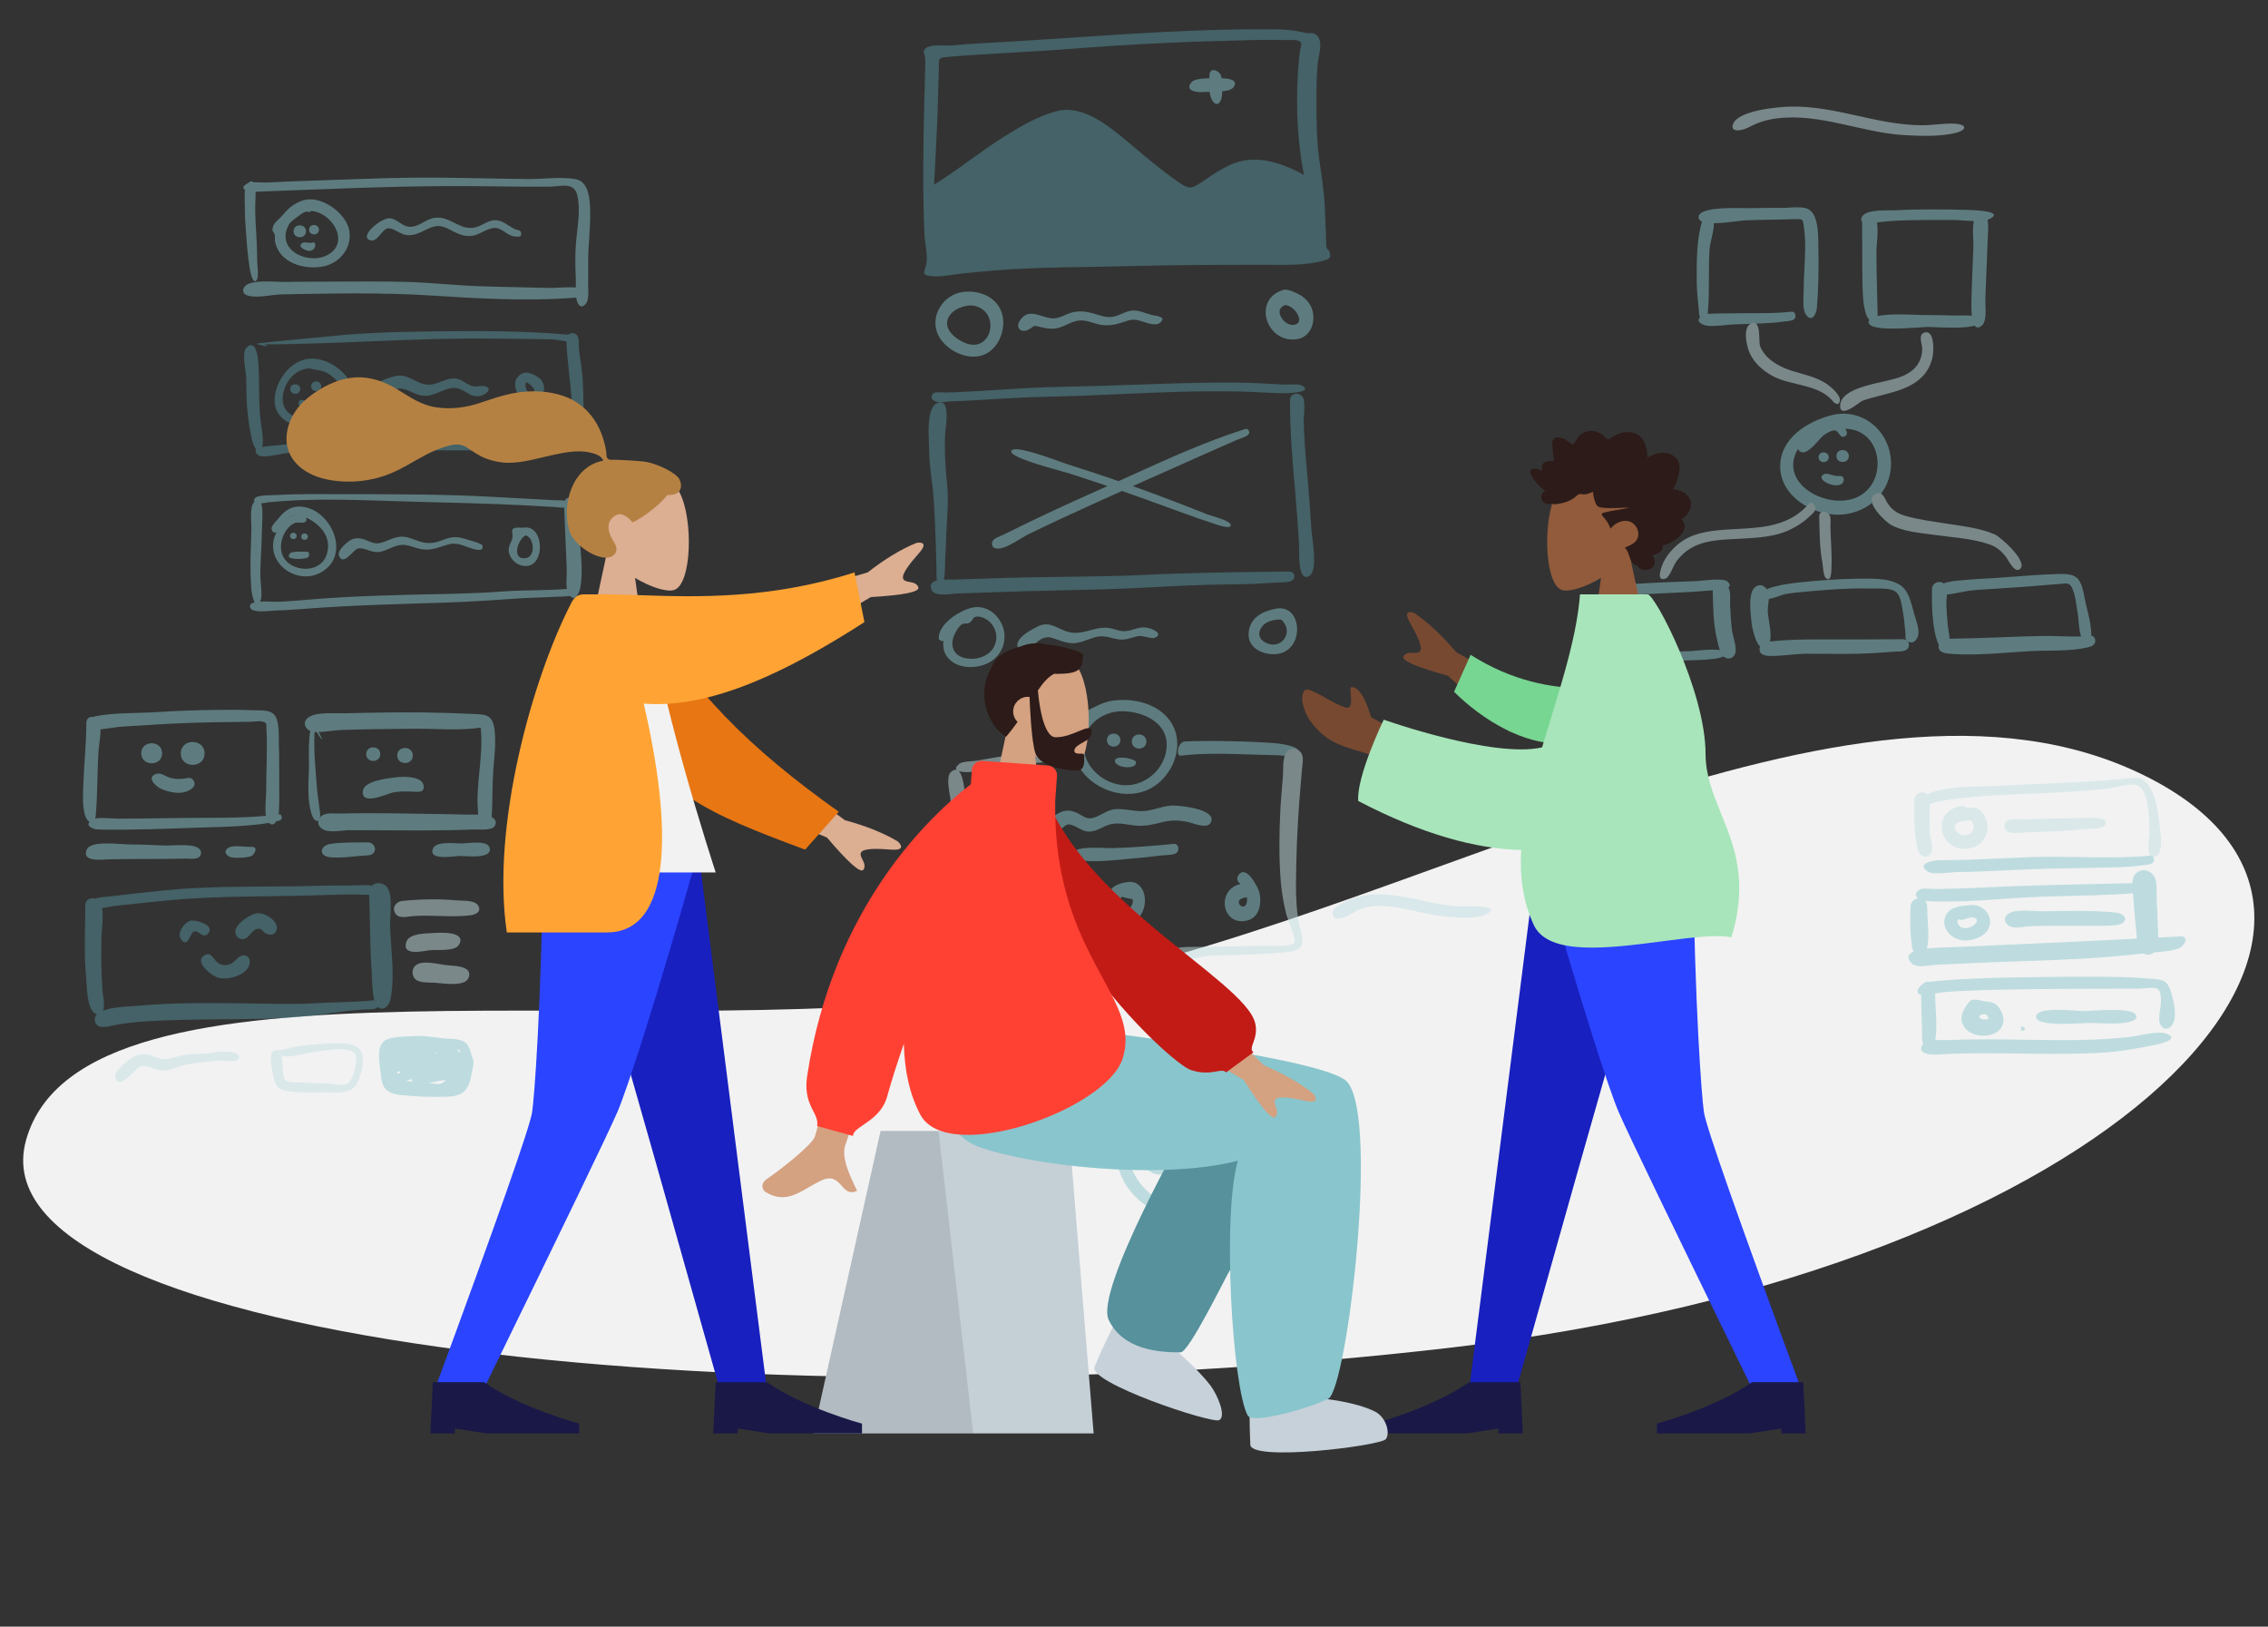 <svg viewBox="65.5 52.308 930.1 666.923" fill="none" xmlns="http://www.w3.org/2000/svg" xmlns:xlink="http://www.w3.org/1999/xlink" overflow="visible" width="930.1px" height="666.923px"><rect x="65.5" y="52.308" width="930.1" height="666.923" fill="#333333" stroke="none"/><g id="Master/Scene/3 Characters"><g id="Background" transform="scale(1 1)"><g id="Background/Whiteboard"><path id="Background Shape" fill-rule="evenodd" clip-rule="evenodd" d="M76.154 519.875C99.359 435.901 334.157 483.74 488.088 457.779C642.019 431.819 824.132 310.915 944.658 370.14C1065.18 429.364 936.945 572.527 660.511 604.834C384.077 637.141 52.95 603.848 76.154 519.875Z" fill="#F2F2F2"/><g id="Cells" opacity="0.5"><path id="Fill 5" fill-rule="evenodd" clip-rule="evenodd" d="M166.908 127.672C165.335 129.243 165.946 134.824 165.913 136.89C165.862 140.106 166.063 143.292 166.331 146.496C166.512 148.642 167.527 169.114 170.353 167.542C171.946 166.656 170.947 160.734 170.944 158.86C170.938 154.696 170.764 150.542 170.487 146.387C170.229 142.529 170.067 138.716 170.215 134.851C170.251 133.908 171.134 123.439 166.908 127.672" fill="#89C5CC"/><path id="Fill 7" fill-rule="evenodd" clip-rule="evenodd" d="M235.409 125.149C221.896 125.256 208.388 125.923 194.881 126.331C188.381 126.528 181.886 126.778 175.394 127.138C173.181 127.261 168.436 126.552 166.593 127.731C162.501 130.348 169.1 130.96 170.859 130.896C197.59 129.927 224.329 128.65 251.082 128.59C264.206 128.561 277.323 128.934 290.448 128.851C295.465 128.819 301.02 126.657 302.287 132.497C303.717 139.086 302.074 146.423 301.627 153.045C301.329 157.465 301.435 161.794 301.634 166.211C301.762 169.04 301.429 172.228 301.93 175.005C302.411 177.679 304.333 179.282 306.095 176.287C307.148 174.497 306.624 170.078 306.694 168.005C306.788 165.213 306.7 162.421 306.7 159.628C306.699 152.811 307.661 146.022 307.534 139.206C307.452 134.811 307.219 126.844 301.676 125.788C295.572 124.625 288.069 125.794 281.822 125.723C266.344 125.546 250.892 125.028 235.409 125.149" fill="#89C5CC"/><path id="Fill 9" fill-rule="evenodd" clip-rule="evenodd" d="M198.174 167.786C193.078 167.786 187.982 167.817 182.887 167.901C178.517 167.973 171.647 167.063 167.58 168.626C164.795 169.696 164.056 172.805 167.58 173.633C171.423 174.536 177.215 173.059 181.237 172.988C201.4 172.632 221.758 172.168 241.894 173.444C260.762 174.638 279.993 175.797 298.888 174.536C300.478 174.43 308.586 174.107 304.886 171.068C302.728 169.294 293.979 170.46 291.174 170.375C281.28 170.077 271.376 170.011 261.485 169.636C251.723 169.265 242.004 168.168 232.238 167.896C220.893 167.58 209.523 167.786 198.174 167.786" fill="#89C5CC"/><path id="face" fill-rule="evenodd" clip-rule="evenodd" d="M193.075 138.804C201.017 139.151 208.875 150.669 200.839 156.235C193.3 161.459 179.172 155.734 183.364 145.606C182.761 147.07 184.126 144.015 184.143 143.995C184.94 143.056 186.371 142.016 187.354 141.276C188.478 140.428 189.649 139.496 191.005 139.071C191.895 138.792 191.755 139.841 193.075 138.804M189.207 134.65C185.49 136.101 183.794 137.738 181.239 140.701C179.472 142.751 177.219 143.83 177.239 146.6C177.243 147.213 178.031 147.887 178.167 148.478C178.355 149.294 178.137 150.34 178.286 151.207C179.824 160.157 190.501 163.174 198.317 161.484C205.125 160.012 210.217 153.477 208.64 146.37C207.052 139.216 196.444 131.819 189.207 134.65" fill="#89C5CC"/><path id="Fill 13" fill-rule="evenodd" clip-rule="evenodd" d="M185.896 147.143C185.896 150.362 190.982 150.362 190.982 147.143C190.982 143.96 185.896 143.823 185.896 147.143" fill="#89C5CC"/><path id="Fill 15" fill-rule="evenodd" clip-rule="evenodd" d="M192.259 146.491C192.259 149.049 196.299 149.049 196.299 146.491C196.299 143.962 192.259 143.854 192.259 146.491" fill="#89C5CC"/><path id="Fill 17" fill-rule="evenodd" clip-rule="evenodd" d="M193.51 151.767C192.216 152.264 190.575 151.233 189.512 151.912C187.631 153.117 189.517 154.206 190.525 154.69C195.066 156.869 195.873 150.861 193.51 151.767" fill="#89C5CC"/><path id="Fill 19" fill-rule="evenodd" clip-rule="evenodd" d="M262.85 144.632C262.715 144.689 262.233 144.893 262.85 144.632ZM243.078 141.742C239.679 142.509 236.81 145.683 233.118 145.258C230.289 144.933 228.373 142.202 225.58 141.806C222.007 141.298 212.282 149.449 217.395 150.847C220.378 151.663 222.033 146.212 224.668 145.922C226.753 145.693 229.588 148.25 231.748 148.614C235.778 149.293 238.546 147.073 242.084 145.641C245.928 144.086 248.115 145.487 251.458 147.216C254.097 148.58 256.583 149.469 259.602 148.906C262.436 148.378 265.997 145.463 268.849 145.762C271.643 146.055 273.637 148.971 276.511 149.242C277.696 149.353 279.46 149.757 279.261 147.929C279.102 146.465 277.468 146.713 276.446 146.181C273.818 144.812 271.36 142.388 268.189 142.595C265.803 142.751 263.632 144.427 261.433 145.229C254.233 147.855 250.185 140.148 243.078 141.742" fill="#89C5CC"/><path id="Fill 21" fill-rule="evenodd" clip-rule="evenodd" d="M249.092 188.111C235.204 188.239 221.268 188.445 207.419 189.558C204.135 189.822 170.608 192.988 170.672 193.216C170.789 193.637 175.102 194.282 175.075 194.381C174.784 193.661 174.12 193.362 173.082 193.487C204.879 193.487 236.576 190.64 268.416 191.152C276.416 191.28 284.446 191.227 292.441 191.479C294.436 191.542 299.382 192.972 300.949 192.071C305.063 189.706 297.589 189.433 296.352 189.334C280.683 188.08 264.805 187.954 249.092 188.111" fill="#56919C"/><path id="Fill 23" fill-rule="evenodd" clip-rule="evenodd" d="M166.556 194.859C164.479 196.941 166.391 204.43 166.473 207.245C166.592 211.314 166.494 215.412 166.851 219.471C167.259 224.107 167.891 229.047 169.107 233.545C169.777 236.023 172.129 239.961 173.061 235.459C173.726 232.242 172.716 227.976 172.364 224.7C171.894 220.317 171.78 215.992 171.763 211.587C171.747 207.75 171.673 203.896 171.358 200.071C171.195 198.085 170.196 191.238 166.556 194.859" fill="#56919C"/><path id="Fill 25" fill-rule="evenodd" clip-rule="evenodd" d="M218.794 232.998C208.938 233.167 199.061 233.4 189.222 234.015C185.189 234.268 181.159 234.644 177.142 235.07C176.322 235.157 167.247 235.525 171.302 238.875C173.132 240.387 180.661 238.296 183.148 238.078C187.33 237.712 191.511 237.473 195.706 237.296C205.424 236.883 215.172 236.519 224.9 236.688C242.667 236.996 260.319 237.134 278.09 236.737C280.615 236.681 300.396 237.21 301.068 234.583C301.609 232.466 294.535 233.437 293.245 233.475C288.514 233.617 283.782 233.584 279.049 233.56C258.997 233.457 238.83 232.659 218.794 232.998" fill="#56919C"/><path id="Fill 27" fill-rule="evenodd" clip-rule="evenodd" d="M297.719 191.347C298.032 200.122 299.526 208.887 300.004 217.689C300.222 221.712 300.479 225.732 300.676 229.757C300.74 231.056 300.217 234.184 301.752 234.931C303.858 235.955 304.142 233.891 304.536 232.495C305.675 228.462 304.904 223.224 304.801 219.081C304.701 215.07 304.694 211.051 304.398 207.047C304.095 202.957 303.272 198.943 302.889 194.867C302.728 193.143 303.293 190.274 301.463 189.204C299.881 188.279 297.65 189.445 297.719 191.347" fill="#56919C"/><path id="face_2" fill-rule="evenodd" clip-rule="evenodd" d="M200.845 205.944C200.882 205.973 200.919 206.002 200.957 206.031C200.919 206.002 200.882 205.973 200.845 205.944M192.469 203.344C195.592 204.236 198.157 203.904 201.141 206.177C203.614 208.063 206.151 210.821 206.971 213.869C208.867 220.911 202.441 224.771 196.418 224.847C190.248 224.924 181.115 223.493 181.431 215.585C181.674 209.509 186.111 203.58 192.469 203.344M192.689 199.364C184.59 199.767 178.057 208.863 178.127 216.518C178.212 225.797 188.725 228.188 196.194 228.252C204.623 228.324 213.028 222.504 210.77 213.025C208.96 205.431 200.477 198.96 192.689 199.364" fill="#56919C"/><path id="Fill 31" fill-rule="evenodd" clip-rule="evenodd" d="M184.542 211.822C184.542 214.41 188.63 214.41 188.63 211.822C188.63 209.265 184.542 209.155 184.542 211.822" fill="#56919C"/><path id="Fill 33" fill-rule="evenodd" clip-rule="evenodd" d="M193.117 210.687C193.117 213.295 197.238 213.295 197.238 210.687C197.238 208.109 193.117 207.998 193.117 210.687" fill="#56919C"/><path id="Fill 35" fill-rule="evenodd" clip-rule="evenodd" d="M188.39 216.589C185.729 219.245 195.076 223.902 197.281 220.207C199.092 217.171 195.149 218.178 193.752 218.014C192.233 217.835 189.629 215.352 188.39 216.589" fill="#56919C"/><path id="Fill 37" fill-rule="evenodd" clip-rule="evenodd" d="M263.124 210.74C262.868 210.848 262.868 210.848 263.124 210.74ZM228.022 206.416C225.328 206.921 216.486 209.904 216.367 213.1C216.149 218.91 224.808 212.959 226.688 212.195C231.796 210.119 234.48 214.354 239.612 214.577C244.068 214.771 248.166 210.957 252.364 211.408C256.763 211.881 258.879 216.56 263.956 214.076C266.643 212.762 266.575 210.735 263.56 210.544C261.737 210.429 260.485 211.182 258.584 210.398C255.612 209.172 254.415 207.176 250.859 207.493C248.175 207.733 245.75 209.245 243.13 209.831C237.132 211.171 233.805 205.332 228.022 206.416" fill="#56919C"/><path id="point" fill-rule="evenodd" clip-rule="evenodd" d="M283.818 213.263C283.632 213.341 283.632 213.341 283.818 213.263ZM284.497 210.844C284.527 210.857 284.73 211.139 284.497 210.844ZM281.409 208.997C281.293 209.087 281.293 209.087 281.409 208.997ZM281.476 208.974C282.075 209.333 286.89 212.625 283.393 213.401C281.617 213.794 280.148 210.222 281.476 208.974M279.882 205.327C272.169 208.844 280.469 221.429 286.522 216.316C289.069 214.164 289.404 209.815 286.926 207.573C285.442 206.23 281.897 204.406 279.882 205.327" fill="#56919C"/><path id="Fill 41" fill-rule="evenodd" clip-rule="evenodd" d="M207.477 254.921C197.852 254.924 188.143 254.722 178.531 255.292C176.914 255.388 170.752 255.08 169.918 256.771C168.394 259.864 174.734 258.329 175.655 258.236C194.793 256.32 214.784 257.423 233.985 257.969C249.689 258.415 265.308 258.692 280.993 259.502C285.116 259.714 289.235 259.949 293.355 260.198C294.698 260.279 298.078 261.169 298.361 259.024C298.623 257.039 294.407 257.488 293.354 257.432C284.979 256.991 276.61 256.529 268.237 256.058C248.085 254.922 227.661 254.917 207.477 254.921" fill="#89C5CC"/><path id="Fill 43" fill-rule="evenodd" clip-rule="evenodd" d="M169.609 258.36C167.812 260.147 168.654 266.971 168.604 269.226C168.516 273.171 168.33 277.113 168.247 281.056C168.16 285.178 168.281 289.319 168.524 293.435C168.626 295.163 170.045 303.515 172.278 298.735C173.276 296.599 172.254 290.65 172.269 288.23C172.297 283.826 172.534 279.44 172.753 275.041C172.942 271.26 172.949 267.475 173.114 263.693C173.166 262.487 173.309 254.649 169.609 258.36" fill="#89C5CC"/><path id="Fill 45" fill-rule="evenodd" clip-rule="evenodd" d="M299.98 293.595C290.613 294.555 281.096 294.102 271.694 294.811C263.591 295.422 255.495 295.672 247.371 295.844C228.975 296.232 210.547 296.611 192.204 298.144C188.024 298.493 183.849 298.864 179.657 299.051C177.561 299.144 168.764 298.19 168.109 300.4C166.994 304.164 176.4 302.674 178.429 302.615C182.891 302.487 187.332 302.164 191.781 301.825C210.485 300.4 229.259 299.974 248.003 299.382C258.196 299.06 268.319 298.314 278.49 297.636C283.56 297.298 288.643 297.287 293.712 296.959C295.039 296.873 299.734 297.042 300.688 295.975C301.343 295.242 301.509 293.453 299.98 293.595" fill="#89C5CC"/><path id="Fill 47" fill-rule="evenodd" clip-rule="evenodd" d="M296.805 259C297.126 267.983 297.634 276.958 297.937 285.94C298.028 288.641 297.212 293.482 298.716 295.865C301.135 299.695 303.023 295.641 303.466 293.254C304.864 285.721 303.361 277.4 302.97 269.82C302.822 266.929 303.72 260.493 302.322 257.905C300.991 255.44 296.686 255.688 296.805 259" fill="#89C5CC"/><path id="hola :)" fill-rule="evenodd" clip-rule="evenodd" d="M281.079 271.794C284.668 272.766 285.192 280.567 281.143 281.145C275.116 282.004 277.752 273.402 281.079 271.794M280.074 268.691C278.979 268.657 276.453 268.355 275.778 269.246C275.214 269.992 275.784 271.565 275.718 272.275C275.481 274.813 273.417 276.279 274.34 279.276C274.966 281.31 276.643 283.221 278.687 283.927C289.472 287.655 289.341 266.816 280.074 268.691" fill="#89C5CC"/><path id="Fill 51" fill-rule="evenodd" clip-rule="evenodd" d="M182.702 270.091C182.675 270.125 182.648 270.159 182.622 270.194C182.648 270.159 182.675 270.125 182.702 270.091M191.173 265.584C191.131 265.223 191.088 264.862 191.046 264.501C196.894 267.261 201.547 272.396 199.605 279.288C198.124 284.546 192.771 286.411 187.784 285.113C182.264 283.675 179.626 279.125 181.114 273.538C181.801 270.96 183.91 267.496 186.635 266.667C187.904 266.281 190.71 267.265 191.173 265.584M187.753 263.401C186.274 263.501 184.834 264.117 183.627 264.96C184.757 264.004 186.263 263.435 187.753 263.401M187.796 260.005C184.142 260.117 181.747 262.329 179.58 264.985C178.9 265.819 176.6 268.03 176.885 269.154C177.11 270.042 177.699 271.341 178.94 270.35C172.442 283.3 189.228 294.346 199.475 285.34C209.039 276.936 199.55 259.611 187.796 260.005" fill="#89C5CC"/><path id="Fill 53" fill-rule="evenodd" clip-rule="evenodd" d="M184.476 272.035C184.476 273.759 187.153 273.759 187.153 272.035C187.153 270.31 184.476 270.31 184.476 272.035" fill="#89C5CC"/><path id="Fill 55" fill-rule="evenodd" clip-rule="evenodd" d="M189.044 272.329C189.044 274.082 191.764 274.082 191.764 272.329C191.764 270.576 189.044 270.576 189.044 272.329" fill="#89C5CC"/><path id="Fill 57" fill-rule="evenodd" clip-rule="evenodd" d="M191.117 278.484C189.845 278.587 185.187 278.155 184.369 279.269C183.003 281.132 185.183 281.197 186.254 281.398C187.219 281.579 191.413 281.477 192.004 280.62C192.526 279.863 192.404 278.374 191.117 278.484" fill="#89C5CC"/><path id="Fill 59" fill-rule="evenodd" clip-rule="evenodd" d="M247.241 273.653C247.022 273.744 247.022 273.744 247.241 273.653ZM229.64 272.366C226.772 272.577 224.344 274.226 221.602 274.884C218.676 275.587 217.409 274.295 214.748 273.449C211.98 272.569 210.011 272.917 207.786 274.807C206.526 275.878 203.76 278.344 204.548 280.247C206.352 284.602 210.436 277.516 212.357 277.186C215.353 276.672 218.019 279.292 221.475 278.543C224.606 277.864 227.384 275.714 230.654 275.691C233.389 275.671 235.966 277.168 238.666 277.53C242.788 278.083 245.494 276.619 249.304 275.533C252.608 274.591 254.924 275.833 258.032 276.878C259.452 277.355 264.191 279.091 263.319 275.944C263.072 275.054 256.827 273.464 255.859 273.159C252.445 272.08 250.283 272.5 247.03 273.74C244.318 274.775 242.036 275.279 239.128 274.71C235.924 274.082 233.01 272.11 229.64 272.366" fill="#89C5CC"/></g><g id="Big Cards" opacity="0.5"><path id="Fill 67" fill-rule="evenodd" clip-rule="evenodd" d="M448.575 128.012C449.038 118.055 449.674 108.113 450.009 98.15C450.176 93.214 450.306 88.276 450.432 83.339C450.459 82.239 450.488 81.14 450.513 80.041C450.594 76.305 450.151 76 453.91 75.668C470.679 74.188 487.515 73.698 504.304 72.358C524.553 70.743 544.907 69.628 565.213 69.128C574.236 68.906 583.298 68.445 592.323 68.725C594.322 68.787 598.247 68.267 599.035 69.821C599.375 70.493 598.661 72.804 598.571 73.578C598.288 75.999 598.024 78.428 597.861 80.861C596.901 95.208 597.473 109.917 600.251 124.047C593.734 120.372 585.5 117.211 577.904 117.838C570.16 118.478 564.367 122.952 558.168 127.07C554.662 129.4 553.481 130.012 549.983 127.756C546.968 125.811 544.116 123.588 541.272 121.405C536.883 118.037 532.741 114.386 528.485 110.855C520.66 104.363 509.878 95.122 499.07 97.843C491.348 99.787 484.218 104.031 477.516 108.184C467.558 114.355 458.545 121.912 448.575 128.012M582.779 64.304C544.306 64.304 506.121 68.033 467.756 70.051C463.749 70.261 459.756 70.572 455.764 70.957C453.103 71.214 446.596 70.135 444.852 72.409C443.688 73.926 444.688 74.153 444.852 75.595C445.058 77.411 444.936 79.563 444.883 81.486C444.755 86.118 444.62 90.75 444.515 95.383C444.118 112.893 443.869 130.4 444.578 147.905C444.733 151.723 446.124 157.009 445.363 160.719C444.812 163.405 442.97 165.039 447.218 165.535C451.398 166.024 456.509 164.781 460.693 164.383C464.901 163.983 469.108 163.548 473.321 163.201C491.638 161.692 510.133 161.92 528.499 161.418C547.029 160.912 565.567 160.88 584.104 160.869C591.86 160.865 600.723 161.301 608.291 159.167C610.953 158.415 611.384 158.045 610.727 155.404C610.603 154.902 609.799 154.717 609.563 153.811C609.242 152.578 609.407 151.079 609.332 149.796C609.087 145.604 609.001 141.404 608.804 137.21C608.474 130.201 607.266 123.399 606.372 116.461C605.341 108.449 605.394 100.313 605.373 92.248C605.361 87.775 605.476 83.316 605.835 78.855C606.066 75.994 607.475 71.722 606.76 69.054C606.404 67.725 605.822 66.672 604.439 66.1C603.563 65.737 602.826 66.021 601.96 65.929C600.933 65.82 600.292 65.676 599.062 65.397C593.789 64.203 588.151 64.304 582.779 64.304" fill="#56919C"/><path id="Fill 69" fill-rule="evenodd" clip-rule="evenodd" d="M561.487 83.352C561.484 86.141 561.049 90.255 562.335 92.881C563.965 96.211 566.005 95.17 566.545 92.041C566.855 90.247 566.847 84.941 566.271 83.352C565.456 81.104 561.487 79.573 561.487 83.352" fill="#89C5CC"/><path id="Fill 71" fill-rule="evenodd" clip-rule="evenodd" d="M566.165 84.429C563.548 84.521 555.924 83.893 554.153 85.998C551.115 89.608 556.404 90.247 558.675 90.045C561.303 89.811 569.423 90.382 571.183 88.275C574.127 84.749 568.224 84.354 566.165 84.429" fill="#89C5CC"/><path id="Fill 73" fill-rule="evenodd" clip-rule="evenodd" d="M464.583 177.579C476.091 179.578 472.511 197.125 461.621 193.06C457.827 191.644 452.237 187.552 454.334 182.731C455.9 179.129 461.006 177.236 464.583 177.579M459.818 172.124C452.334 173.384 447.217 181.483 449.783 188.548C452.259 195.363 461.648 200.354 468.573 197.905C475.183 195.566 478.481 186.771 476.253 180.337C473.924 173.615 466.338 171.026 459.818 172.124" fill="#89C5CC"/><path id="Fill 75" fill-rule="evenodd" clip-rule="evenodd" d="M529.816 179.632C526.951 179.869 524.475 181.875 521.592 182.231C518.896 182.563 516.662 181.64 514.138 180.903C511.087 180.012 508.289 179.62 505.171 180.412C502.789 181.017 500.439 182.638 497.964 182.834C493.094 183.218 487.434 177.662 483.632 183.946C481.809 186.959 484.456 188.9 487.182 187.495C490.024 186.03 488.629 185.506 492.155 186.371C495.096 187.092 497.474 187.484 500.42 186.473C503.089 185.558 505.432 183.882 508.333 183.694C511.174 183.51 513.645 184.804 516.36 185.362C519.699 186.048 522.653 185.529 525.817 184.482C528.826 183.487 530.027 182.942 533.064 183.83C534.986 184.393 539.187 186.18 541.058 184.74C544.294 182.251 539.962 181.887 538.256 181.533C535.509 180.964 532.667 179.398 529.816 179.632" fill="#89C5CC"/><path id="Fill 77" fill-rule="evenodd" clip-rule="evenodd" d="M595.384 177.959C595.407 177.977 595.43 177.995 595.452 178.012C595.43 177.995 595.406 177.977 595.384 177.959M592.571 177.371C596.754 177.64 601.277 185.26 595.735 185.53C591.834 185.721 587.469 179.049 592.571 177.371M591.984 171.136C578.758 174.829 584.804 193.477 597.562 191.323C603.357 190.344 605.321 183.631 603.405 178.661C602.582 176.526 600.978 174.727 599.061 173.498C597.647 172.592 593.601 170.686 591.984 171.136" fill="#89C5CC"/><path id="Image Border" fill-rule="evenodd" clip-rule="evenodd" d="M530.276 210.065C541.915 209.666 553.555 209.266 565.206 209.158C571.52 209.1 577.8 209.21 584.105 209.572C586.902 209.732 589.696 209.887 592.495 210.005C592.977 210.026 593.644 209.993 594.38 209.957C596.112 209.872 598.227 209.768 599.222 210.294C604.788 213.238 593.448 213.561 592.07 213.538C588.983 213.486 585.899 213.333 582.815 213.181C580.12 213.048 577.425 212.915 574.727 212.848C557.42 212.423 540.008 213.201 522.671 213.975C518.697 214.152 514.727 214.33 510.763 214.492C506.554 214.665 502.347 214.777 498.14 214.888C492.125 215.048 486.111 215.208 480.097 215.546C477.801 215.675 475.505 215.811 473.208 215.948C469.919 216.144 466.63 216.34 463.339 216.513C460.763 216.649 458.186 216.781 455.607 216.846C455.142 216.857 454.537 216.922 453.876 216.992L453.876 216.992H453.876C452.277 217.163 450.353 217.368 449.313 216.943C448.063 216.432 447.052 215.717 447.739 214.201C448.321 212.92 450.434 213.074 451.974 213.186C452.395 213.217 452.773 213.244 453.065 213.238C457.989 213.143 462.902 212.866 467.817 212.565C469.615 212.455 471.412 212.342 473.209 212.229L473.21 212.229L473.21 212.229L473.21 212.229L473.21 212.229C482.567 211.641 491.915 211.053 501.295 210.893C510.959 210.728 520.617 210.396 530.276 210.065ZM591.065 286.668L594.411 286.628C596.139 286.778 596.912 288.592 595.803 289.986C594.953 291.054 591.684 291.102 589.553 291.133C588.962 291.142 588.459 291.15 588.119 291.177C582.556 291.624 577.004 291.825 571.424 291.879C559.674 291.99 547.968 292.494 536.237 293.163C524.229 293.848 512.211 294.105 500.192 294.363H500.191C491.349 294.552 482.506 294.742 473.667 295.101C468.605 295.307 463.542 295.461 458.478 295.594C457.934 295.608 457.21 295.686 456.391 295.774C453.192 296.12 448.544 296.622 447.491 294.081C446.556 291.827 447.855 290.789 449.755 290.317C449.455 288.982 449.511 287.106 449.543 286.031C449.552 285.708 449.56 285.457 449.555 285.315C449.507 283.968 449.473 282.62 449.44 281.272C449.402 279.745 449.365 278.218 449.306 276.691C449.253 275.306 449.203 273.919 449.153 272.531C448.957 267.059 448.761 261.573 448.34 256.123C448.145 253.607 447.837 251.121 447.529 248.639C447.038 244.676 446.547 240.723 446.525 236.678C446.521 235.95 446.484 235.04 446.443 234.013C446.233 228.761 445.901 220.457 449.161 217.928C454.91 214.573 453.774 224.256 453.266 228.577C453.183 229.291 453.116 229.858 453.1 230.197C452.77 237.382 453.218 244.252 453.942 251.392C454.43 256.214 454.145 261.02 453.859 265.834C453.757 267.553 453.655 269.273 453.588 270.996C453.555 271.848 453.526 272.7 453.496 273.551C453.406 276.172 453.315 278.791 453.118 281.409C453.096 281.692 453.089 282.235 453.08 282.929C453.054 284.886 453.013 288.044 452.594 289.961C453.486 289.922 454.352 289.932 455.067 289.94C455.523 289.945 455.917 289.949 456.219 289.94C457.591 289.898 458.964 289.858 460.337 289.818C464.39 289.699 468.444 289.58 472.497 289.428C482.065 289.068 491.636 288.948 501.207 288.828C512.512 288.686 523.816 288.544 535.115 288.007C553.737 287.122 572.423 286.895 591.065 286.668ZM594.519 216.42C594.509 228.729 595.461 240.7 596.573 252.96C597.261 260.543 597.812 268.155 598.251 275.757C598.272 276.109 598.268 276.696 598.265 277.432V277.433C598.242 281.637 598.194 290.695 602.349 288.528C605.486 286.892 604.28 277.405 603.613 272.155L603.613 272.155C603.467 271.004 603.346 270.056 603.303 269.44C603.212 268.127 603.122 266.814 603.032 265.502C602.614 259.408 602.197 253.318 601.647 247.231L601.531 245.947C600.895 238.917 600.259 231.891 600.146 224.827C600.137 224.243 600.193 223.43 600.257 222.51C600.44 219.851 600.685 216.31 599.58 214.898C598.026 212.911 594.522 213.498 594.519 216.42Z" fill="#56919C"/><path id="Image X" fill-rule="evenodd" clip-rule="evenodd" d="M530.808 246.595C545.674 239.869 560.714 233.065 576.174 228.22C577.291 227.87 577.998 229.022 577.744 229.989C577.482 230.985 575.064 231.835 573.46 232.399C572.98 232.568 572.573 232.711 572.319 232.824C570.16 233.789 567.995 234.741 565.83 235.694C563.613 236.669 561.396 237.645 559.185 238.633C554.587 240.687 549.985 242.732 545.383 244.778C540.454 246.968 535.526 249.158 530.603 251.36C530.416 251.443 530.229 251.526 530.043 251.61C536.737 253.989 543.393 256.474 550.02 259.034C552.285 259.909 554.542 260.802 556.799 261.695C558.076 262.201 559.352 262.706 560.631 263.208C561.047 263.371 561.772 263.593 562.643 263.859C565.481 264.725 569.871 266.066 570.196 267.42C570.724 269.626 564.662 267.492 562.376 266.687C562.072 266.58 561.835 266.497 561.689 266.45C558.314 265.371 554.98 264.17 551.648 262.968L551.187 262.802C548.545 261.851 545.908 260.889 543.271 259.927C538.119 258.049 532.968 256.17 527.788 254.368C527.056 254.113 526.323 253.859 525.59 253.606C517.278 257.339 508.982 261.109 500.714 264.938C496.28 266.991 491.871 269.093 487.473 271.222C486.513 271.687 485.325 272.405 484.033 273.185C480.939 275.056 477.255 277.282 474.721 277.227C473.362 277.197 472.446 276.906 472.304 275.259C472.158 273.559 474.339 272.668 475.907 272.027C476.282 271.873 476.622 271.734 476.887 271.602C481.587 269.251 486.316 266.96 491.059 264.697C500.479 260.205 509.987 255.891 519.529 251.663C519.583 251.639 519.638 251.615 519.693 251.59C514.401 249.799 509.095 248.051 503.777 246.34C503.246 246.169 502.157 245.867 500.726 245.471C493.965 243.599 479.563 239.61 480.204 237.28C480.939 234.615 494.442 239.486 500.419 241.643C501.54 242.047 502.396 242.356 502.854 242.502C510.001 244.779 517.128 247.121 524.218 249.57C526.411 248.584 528.608 247.591 530.808 246.595Z" fill="#89C5CC"/><path id="Fill 117" fill-rule="evenodd" clip-rule="evenodd" d="M467.107 305.133C471.459 305.896 474.529 310.071 474.051 314.442C473.406 320.349 467.519 323.056 462.08 322.286C455.909 321.411 454.611 316.194 457.601 311.176C458.263 310.065 459.024 308.735 460.228 308.15C461.055 307.748 462.109 308.103 462.775 307.779C465.11 306.643 463.706 304.831 467.107 305.133M465.126 301.275C459.816 301.953 450.004 308.098 450.501 314.246C450.932 314.959 451.58 315.25 452.445 315.121C452.237 316.453 452.305 317.77 452.649 319.074C453.153 320.766 454.159 322.153 455.508 323.254C458.285 325.524 462.081 326.081 465.539 325.683C471.995 324.941 477.084 320.528 477.447 313.812C477.801 307.257 472.079 300.397 465.126 301.275" fill="#89C5CC"/><path id="Fill 119" fill-rule="evenodd" clip-rule="evenodd" d="M490.846 309.275C488.463 310.537 484.694 312.477 483.297 314.875C481.821 317.408 483.349 320.179 486.459 318.981C488.928 318.03 490.498 315.008 493.132 314.039C495.456 313.184 496.392 313.62 498.849 314.471C501.38 315.348 503.592 316.196 506.328 315.98C509.767 315.71 512.745 313.716 516.111 313.263C518.945 312.881 521.282 313.983 523.996 314.422C527.145 314.931 529.204 313.739 532.15 313.118C534.154 312.696 537.686 314.414 539.148 313.771C542.434 312.326 538.957 310.56 537.138 309.976C534.073 308.993 532.187 309.86 529.272 310.676C526.107 311.561 524.74 310.895 521.714 310.082C515.593 308.438 510.864 312.415 505.062 311.692C499.691 311.022 496.476 306.293 490.846 309.275" fill="#89C5CC"/><path id="Fill 121" fill-rule="evenodd" clip-rule="evenodd" d="M590.935 306.336C596.827 311.86 590.208 319.719 583.712 315.304C581.426 313.751 581.389 311.255 583.168 309.022C584.796 306.98 588.371 306.184 590.935 306.336V306.336ZM588.751 301.872C583.247 302.943 578.055 305.469 577.556 311.822C577.07 318.02 583.428 320.899 588.769 320.493C600.761 319.579 599.894 299.718 588.751 301.872V301.872Z" fill="#89C5CC"/></g><path id="Fill 79" opacity="0.5" fill-rule="evenodd" clip-rule="evenodd" d="M800.302 96.006C794.059 96.091 778.642 97.692 776.35 102.901C774.61 106.854 779.778 105.986 782.548 104.548C786.295 102.602 789.581 101.438 794.224 100.846C811.91 98.59 828.904 106.681 846.421 107.704C853.056 108.092 861.064 108.344 867.399 106.829C871.91 105.749 872.499 103.396 867.35 103.038C862.976 102.733 858.135 103.693 853.65 103.666C835.092 103.554 818.595 95.76 800.302 96.006" fill="#C1DEE2"/><g id="Cards" opacity="0.5"><path id="Fill 173" fill-rule="evenodd" clip-rule="evenodd" d="M154.509 343.362C146.085 343.456 137.665 343.767 129.257 344.299C121.262 344.806 112.587 344.421 104.722 345.971C102.488 346.411 99.472 348.446 102.441 350.685C104.528 352.259 112.165 350.449 114.657 350.295C123.836 349.731 133.02 349.055 142.212 348.731C150.914 348.423 159.616 348.315 168.322 348.228C169.651 348.215 171.857 347.789 173.181 348.175C175.083 348.729 174.632 348.88 174.774 351.294C175.032 355.668 174.961 360.058 174.874 364.436C174.79 368.673 174.634 372.909 174.649 377.148C174.66 380.172 173.693 386.181 175.21 388.807C177.395 392.588 179.66 388.482 179.823 385.97C180.136 381.165 179.996 376.302 179.997 371.491C179.998 366.976 180.031 362.46 179.872 357.947C179.756 354.687 180.222 348.996 178.466 346.032C176.677 343.013 172.371 343.664 169.228 343.52C164.326 343.295 159.415 343.311 154.509 343.362" fill="#89C5CC"/><path id="Fill 171" fill-rule="evenodd" clip-rule="evenodd" d="M100.91 348.81C100.919 357.294 99.937 365.722 99.662 374.196C99.536 378.093 99.28 382.371 100.266 386.196C101.261 390.058 104.421 390.895 104.785 386.583C105.522 377.853 105.342 368.8 105.915 359.999C106.118 356.892 107.437 351.198 106.206 348.288C105.122 345.725 100.905 345.234 100.91 348.81" fill="#89C5CC"/><path id="Fill 175" fill-rule="evenodd" clip-rule="evenodd" d="M179.906 386.207C165.276 388.144 149.982 387.438 135.247 387.743C128.178 387.889 121.111 387.898 114.041 387.972C111.573 387.997 105.307 387.059 103.173 388.446C99.775 390.654 103.461 392.358 105.711 392.407C119.663 392.712 133.771 392.071 147.72 391.613C153.987 391.407 160.275 391.307 166.526 390.774C170.374 390.446 174.579 390.128 178.316 389.094C179.112 388.873 180.846 388.919 181.024 387.833C181.134 387.162 180.935 386.066 179.906 386.207" fill="#89C5CC"/><path id="Fill 177" fill-rule="evenodd" clip-rule="evenodd" d="M119.07 398.54C115.004 398.564 102.751 396.675 101.067 400.64C98.822 405.928 107.58 404.694 109.935 404.633C115.285 404.496 120.63 404.481 125.981 404.484C131.231 404.486 136.481 404.452 141.73 404.327C143.251 404.291 146.791 404.922 147.666 403.09C148.331 401.699 147.805 400.601 146.579 399.864C143.628 398.091 135.963 399.119 132.509 398.959C128.036 398.754 123.548 398.54 119.07 398.54" fill="#89C5CC"/><path id="Fill 179" fill-rule="evenodd" clip-rule="evenodd" d="M168.537 399.519C166.213 399.657 161.513 398.699 159.431 399.763C157.065 400.972 157.899 402.864 159.941 403.696C161.356 404.272 167.159 403.97 168.537 403.303C169.973 402.607 171.597 399.331 168.537 399.519" fill="#89C5CC"/><path id="Fill 181" fill-rule="evenodd" clip-rule="evenodd" d="M194.013 349.643C191.531 350.324 192.284 364.414 192.22 366.647C192.045 372.767 191.357 380.464 193.39 386.358C194.687 390.115 197.178 389.605 196.753 385.65C196.381 382.178 195.741 378.746 195.464 375.252C194.839 367.345 193.987 358.911 194.578 350.997C194.83 351.457 197.184 355.722 197.738 355.403C197.571 355.503 195.023 349.377 194.013 349.643" fill="#89C5CC"/><path id="Fill 183" fill-rule="evenodd" clip-rule="evenodd" d="M221.93 344.453C216.908 344.528 211.885 344.617 206.864 344.756C202.871 344.867 196.598 344.211 192.937 345.891C188.577 347.89 190.645 352.345 194.74 352.439C198.363 352.523 202.226 351.706 205.881 351.581C215.754 351.242 225.645 351.171 235.522 351.086C244.456 351.009 253.769 351.962 262.624 350.62C263.937 362.283 260.385 373.995 261.593 385.792C261.78 387.623 261.696 390.21 264.028 390.627C266.971 391.154 267.092 388.239 267.204 386.152C267.522 380.193 267.35 374.229 267.786 368.262C268.19 362.732 268.986 357.081 268.313 351.542C267.486 344.727 264.22 345.273 258.447 344.99C246.254 344.392 234.137 344.274 221.93 344.453" fill="#89C5CC"/><path id="Fill 185" fill-rule="evenodd" clip-rule="evenodd" d="M205.098 385.866C202.538 385.931 198.288 385.142 196.648 387.596C194.942 390.15 196.966 392.377 199.447 392.901C202.384 393.521 206.213 392.671 209.261 392.662C212.435 392.652 215.61 392.688 218.784 392.7C232.392 392.753 246.058 392.959 259.657 392.397C261.556 392.318 266.946 392.955 268.26 391.133C269.427 389.518 268.611 388.069 267.074 387.246C264.554 385.895 259.378 386.409 256.575 386.302C253.113 386.17 249.646 386.127 246.183 386.073C232.511 385.862 218.768 385.528 205.098 385.866" fill="#89C5CC"/><path id="Fill 187" fill-rule="evenodd" clip-rule="evenodd" d="M216.609 397.67C211.517 397.757 206.083 397.533 201.041 398.306C196.608 398.985 196.062 403.27 200.834 403.772C205.22 404.233 210.537 403.372 214.944 403.089C216.509 402.988 218.329 403.131 219.079 401.4C219.862 399.593 218.365 397.859 216.609 397.67" fill="#89C5CC"/><path id="Fill 189" fill-rule="evenodd" clip-rule="evenodd" d="M255.108 398.12C252.39 398.188 244.451 397.019 243.104 400.124C240.863 405.292 251.611 403.329 253.673 403.253C256.272 403.157 266.4 404.674 266.402 400.537C266.404 396.481 257.597 398.058 255.108 398.12" fill="#89C5CC"/><path id="Fill 191" fill-rule="evenodd" clip-rule="evenodd" d="M100.47 423.804C100.477 433.206 99.891 442.697 100.749 452.076C101.104 455.955 101.043 463.386 103.29 466.674C104.885 469.008 107.097 468.845 107.968 466.042C108.55 464.168 107.619 460.421 107.515 458.416C107.415 456.493 107.298 454.57 107.209 452.645C106.98 447.688 106.999 442.739 107.067 437.779C107.125 433.524 108.149 427.895 107.184 423.804C106.283 419.991 100.47 419.099 100.47 423.804" fill="#56919C"/><path id="Fill 193" fill-rule="evenodd" clip-rule="evenodd" d="M194.967 415.532C178.654 415.941 162.304 415.576 146.006 416.383C137.968 416.781 129.961 417.656 121.963 418.527C118.034 418.956 114.107 419.398 110.185 419.881C109.001 420.027 99.166 420.408 102.865 424.148C104.48 425.782 109.621 424.076 111.655 423.835C115.593 423.37 119.539 422.965 123.482 422.548C130.987 421.754 138.5 421.002 146.037 420.585C163.786 419.601 181.609 419.896 199.375 419.241C204.182 419.064 208.973 418.937 213.781 419.126C215.044 419.175 224.321 419.647 220.293 416.22C218.388 414.6 211.207 415.436 208.827 415.387C204.207 415.292 199.585 415.416 194.967 415.532" fill="#56919C"/><path id="Wireframy Stuff" fill-rule="evenodd" clip-rule="evenodd" d="M217.205 431.373C217.125 427.029 217.044 422.684 216.846 418.344C216.638 413.773 222.865 413.081 224.711 416.781C226.041 419.445 225.807 423.977 225.607 427.862C225.526 429.427 225.45 430.888 225.485 432.078C225.564 434.806 225.765 437.628 225.968 440.486C226.48 447.68 227.009 455.111 225.664 461.902C225.01 465.202 222.227 466.936 220.374 465.138C220.371 465.141 220.369 465.145 220.366 465.149C219.669 466.176 217.5 466.174 215.902 466.172C215.462 466.172 215.065 466.171 214.755 466.192C210.378 466.49 206.082 466.992 201.743 467.642C193.099 468.938 184.53 469.734 175.793 469.95C169.864 470.097 163.927 470.146 157.989 470.195C146.617 470.29 135.24 470.384 123.904 471.162C120.083 471.424 116.319 471.874 112.56 472.594C112.24 472.655 111.884 472.734 111.506 472.818C108.711 473.44 104.665 474.34 104.388 470.434C104.059 465.797 114.108 465.19 119.278 464.878C120.068 464.83 120.744 464.789 121.251 464.742C136.952 463.282 152.899 463.508 168.666 463.731C169.43 463.742 170.194 463.753 170.957 463.764C172.187 463.781 173.417 463.801 174.647 463.821C181.398 463.932 188.141 464.043 194.889 463.631C197.961 463.443 201.072 463.346 204.189 463.25C209.162 463.095 214.149 462.941 219.013 462.414C218.279 459.57 218.151 456.214 218.03 453.05C217.983 451.819 217.937 450.616 217.857 449.485C217.43 443.456 217.318 437.415 217.205 431.373Z" fill="#56919C"/><path id="Fill 199" fill-rule="evenodd" clip-rule="evenodd" d="M230.408 421.693C228.204 421.992 226.366 423.879 227.35 426.271C228.589 429.283 232.28 428.106 234.718 427.915C242.468 427.308 250.56 428.521 258.217 427.606C260.308 427.356 263.341 426.217 261.464 423.407C260.053 421.296 254.911 421.666 252.725 421.464C245.25 420.772 237.873 420.957 230.408 421.693" fill="#C1DEE2"/><path id="Fill 201" fill-rule="evenodd" clip-rule="evenodd" d="M243.488 434.834C240.483 435.036 233.486 434.877 232.219 438.297C229.947 444.432 238.846 442.27 241.556 441.921C244.704 441.516 252.124 442.601 253.8 439.549C256.797 434.091 246.124 434.652 243.488 434.834" fill="#C1DEE2"/><path id="Fill 203" fill-rule="evenodd" clip-rule="evenodd" d="M235.759 448.298C234.333 449.724 234.331 452.271 235.759 453.698C237.507 455.444 241.317 455.082 243.614 455.209C246.818 455.388 256.021 457.083 257.612 453.31C259.759 448.219 251.425 448.326 248.684 448.037C245.516 447.703 238.385 445.671 235.759 448.298" fill="#C1DEE2"/><path id="Fill 205" fill-rule="evenodd" clip-rule="evenodd" d="M123.437 361.159C123.437 366.632 131.985 366.632 131.985 361.159C131.985 355.715 123.437 355.632 123.437 361.159" fill="#89C5CC"/><path id="Fill 207" fill-rule="evenodd" clip-rule="evenodd" d="M139.651 361.221C139.651 367.478 149.388 367.465 149.388 361.221C149.388 354.985 139.651 354.922 139.651 361.221" fill="#89C5CC"/><path id="Fill 209" fill-rule="evenodd" clip-rule="evenodd" d="M129.842 369.54C125.11 370.847 129.47 374.858 131.667 375.774C135.16 377.23 139.927 378.304 143.42 376.12C144.81 375.251 145.938 374.097 144.92 372.411C143.834 370.615 142.349 371.414 140.696 371.579C138.603 371.79 136.911 371.757 134.89 371.086C133.381 370.585 131.488 369.087 129.842 369.54" fill="#89C5CC"/><path id="Fill 211" fill-rule="evenodd" clip-rule="evenodd" d="M215.69 361.505C215.69 365.207 221.438 365.207 221.438 361.505C221.438 357.803 215.69 357.803 215.69 361.505" fill="#89C5CC"/><path id="Fill 213" fill-rule="evenodd" clip-rule="evenodd" d="M228.402 362.062C228.402 366.175 234.788 366.176 234.788 362.062C234.788 357.949 228.402 357.949 228.402 362.062" fill="#89C5CC"/><path id="Fill 215" fill-rule="evenodd" clip-rule="evenodd" d="M227.929 370.988C224.575 371.421 214.873 372.404 214.33 376.539C213.493 382.918 224.123 377.755 226.549 377.254C229.64 376.616 232.399 376.783 235.484 376.907C237.178 376.974 239.431 377.249 239.253 374.669C238.962 370.432 230.861 370.612 227.929 370.988" fill="#89C5CC"/><path id="Fill 217" fill-rule="evenodd" clip-rule="evenodd" d="M143.592 429.814C141.16 430.463 137.98 434.666 139.653 437.239C142.396 441.458 143.605 434.98 144.753 434.356C146.842 433.222 148.537 437.368 150.72 435.193C154.164 431.761 145.76 429.234 143.592 429.814" fill="#56919C"/><path id="eye" fill-rule="evenodd" clip-rule="evenodd" d="M171.45 426.696C168.567 426.722 162.48 430.804 162.049 433.818C161.793 435.609 162.98 437.33 164.911 437.354C167.54 437.386 168.375 433.968 170.654 433.253C173.112 432.482 172.747 434.258 174.87 435.178C176.424 435.852 178.367 435.57 178.907 433.66C179.925 430.057 174.413 426.639 171.45 426.696" fill="#56919C"/><path id="Fill 221" fill-rule="evenodd" clip-rule="evenodd" d="M149.38 443.954C144.768 446.656 152.356 452.449 154.987 453.174C158.958 454.266 166.951 452.226 167.893 447.375C168.267 445.444 167.059 443.695 164.929 444.041C163.174 444.326 162.049 446.526 160.424 447.315C158.23 448.378 156.28 448.306 154.417 446.705C152.898 445.4 152.085 442.376 149.38 443.954" fill="#56919C"/><path id="Fill 223" fill-rule="evenodd" clip-rule="evenodd" d="M152.722 483.885C148.602 484.764 144.413 484.174 140.273 485C136.051 485.843 133.528 487.438 129.606 485.831C129.421 485.753 129.237 485.675 129.053 485.597C126.017 484.29 122.835 483.903 119.658 485.987C117.777 487.22 112.068 491.486 112.756 494.089C114.247 499.731 120.671 490.883 122.309 490.021C125.433 488.376 127.574 490.477 130.79 491.07C134.642 491.78 137.741 489.745 141.37 488.934C145.613 487.986 150.387 487.656 154.705 487.148C156.41 486.948 162.871 488.297 163.454 486.174C164.456 482.527 154.342 483.542 152.722 483.885" fill="#C1DEE2"/><path id="Fill 225" fill-rule="evenodd" clip-rule="evenodd" d="M182.449 495.25C182.719 495.454 182.503 495.29 182.449 495.25ZM193.989 483.665C197.517 483.307 208.802 480.787 211.12 484.432C212.629 486.806 210.234 495.568 207.949 496.702C206.122 497.607 201.869 496.606 199.865 496.535C196.136 496.404 192.4 496.346 188.675 496.113C187.426 496.035 183.407 496.265 182.428 495.159C181.272 493.854 181.323 486.895 181.051 485.169C184.294 486.219 190.598 484.009 193.989 483.665M201.521 480.091C197.004 480.287 192.487 480.626 188.003 481.232C185.504 481.57 182.971 482.468 180.663 482.894C179.919 483.031 178.711 482.65 177.799 483.091C175.132 484.379 177.467 493.089 178.11 495.415C179.098 498.99 181.583 499.569 185.066 499.905C189.653 500.35 194.334 500.21 198.936 500.154C203.371 500.099 209.352 501.082 211.841 496.632C213.45 493.754 215.175 487.053 213.8 483.846C211.991 479.626 205.236 479.935 201.521 480.091" fill="#C1DEE2"/><path id="quare" fill-rule="evenodd" clip-rule="evenodd" d="M252.111 497.644C251.869 497.954 251.869 497.954 252.111 497.644ZM253.101 496.45C253.026 496.564 252.679 496.93 253.101 496.45ZM242.327 496.122C244.319 495.748 246.311 495.377 248.304 495.013C246.416 497.656 244.428 496.564 241.203 496.334C241.578 496.263 241.953 496.193 242.327 496.122M232.826 495.187C233.331 495.018 233.836 494.85 234.341 494.681C234.325 495.065 234.408 495.425 234.588 495.76C233.724 495.666 232.861 495.566 231.998 495.46C232.274 495.369 232.551 495.278 232.826 495.187M228.424 491.936C228.395 491.243 229.438 491.719 230.036 491.672C228.884 492.686 228.346 492.775 228.424 491.936M244.169 484.072C244.321 483.878 244.522 483.888 244.771 484.101C244.499 484.192 243.449 484.638 244.169 484.072M254.38 482.871C254.407 482.871 254.974 483.636 254.38 482.871ZM254.094 482.62C254.242 482.734 254.242 482.734 254.094 482.62ZM252.819 482.471C254.907 482.824 254.748 485.274 252.819 482.471ZM228.291 482.304C227.866 482.657 228.012 482.315 228.291 482.304ZM236.275 477.088C232.73 477.294 226.224 477.087 223.264 478.975C219.401 481.44 221.434 489.926 221.779 493.646C222.29 499.144 224.877 500.71 230.056 501.287C236.236 501.976 242.585 502.104 248.797 501.941C254.391 501.794 257.577 499.87 258.602 493.98C258.916 492.177 259.712 489.389 259.687 487.663C259.67 486.466 259.073 485.92 258.847 484.902C257.563 479.105 255.414 478.417 249.473 478.165C245.1 477.979 240.566 476.863 236.275 477.088" fill="#89C5CC"/></g><g id="Profile" opacity="0.5"><path id="face_3" fill-rule="evenodd" clip-rule="evenodd" d="M526.032 343.913C535.044 344.105 545.268 349.093 543.843 359.659C542.799 367.399 536.098 373.682 528.336 374.224C519.994 374.806 511.174 368.404 510.041 359.91C508.766 350.357 517.22 343.722 526.032 343.913M521.613 339.612C517.959 340.157 514.468 342.076 511.251 343.794C510.023 344.451 503.798 348.452 508.681 349.446C496.916 368.419 524.603 386.043 540.17 373.712C547.161 368.174 550.841 357.675 546.322 349.457C541.649 340.957 530.566 338.267 521.613 339.612" fill="#89C5CC"/><path id="Fill 231" fill-rule="evenodd" clip-rule="evenodd" d="M519.459 355.762C519.459 359.306 524.96 359.306 524.96 355.762C524.96 352.218 519.459 352.218 519.459 355.762" fill="#89C5CC"/><path id="Fill 233" fill-rule="evenodd" clip-rule="evenodd" d="M529.657 356.329C529.657 360.171 535.621 360.171 535.621 356.329C535.621 352.488 529.657 352.488 529.657 356.329" fill="#89C5CC"/><path id="Fill 235" fill-rule="evenodd" clip-rule="evenodd" d="M522.775 363.927C521.972 366.842 531.123 368.337 531.428 364.964C531.573 363.352 523.333 361.894 522.775 363.927" fill="#89C5CC"/><path id="Fill 237" fill-rule="evenodd" clip-rule="evenodd" d="M549.599 362.126C560.129 360.862 570.985 361.446 581.565 361.749C584.213 361.826 586.86 361.9 589.509 361.944C591.192 361.972 594.828 362.78 596.298 361.992C602.315 358.765 590.511 357.205 588.84 357.057C578.316 356.191 562.075 355.882 551.52 356.29C548.398 356.412 547.723 362.351 549.599 362.126" fill="#89C5CC"/><path id="Hola :)" fill-rule="evenodd" clip-rule="evenodd" d="M596.98 414.469C597.07 403.437 597.466 392.33 598.314 381.33C598.659 376.847 599.074 372.37 599.417 367.886C599.579 365.775 600.329 362.817 599.088 360.964C597.809 359.055 595.003 358.658 593.312 360.35C591.288 362.97 591.876 367.367 591.624 370.537C591.237 375.41 590.77 380.28 590.537 385.164C590.088 394.616 589.983 404.233 590.743 413.673C591.101 418.127 591.879 422.473 592.914 426.817C593.385 428.795 597.132 437.603 596.345 438.818C595.124 440.702 586.099 439.99 584.141 440.042C579.117 440.177 574.092 440.265 569.067 440.361C564.765 440.443 560.463 440.502 556.16 440.54C554.452 440.555 544.414 440.251 546.641 442.784C521.741 444.519 496.366 441.622 471.618 440.629C470.368 440.578 468.323 440.223 466.435 440.121C466.209 439.209 466.023 438.395 465.977 437.828C465.652 433.851 465.567 429.86 465.214 425.884C464.569 418.608 463.318 411.407 462.574 404.144C461.831 396.889 461.906 389.612 461.473 382.339C461.399 381.093 461.224 370.885 458.648 368.404C459.869 368.867 461.839 368.928 462.973 368.836C472.153 368.096 481.266 366.5 490.368 365.131C492.972 364.74 498.881 365.017 501.041 363.716C502.91 362.589 503.65 358.638 500.398 358.958C491.322 359.93 482.296 361.439 473.292 362.924C470.883 363.321 468.481 363.746 466.079 364.18C464.475 364.47 460.241 364.448 458.997 365.415C457.486 366.589 457.326 367.388 457.838 367.919C457.126 367.723 456.273 368.031 455.248 369.056C453.31 371.578 455.132 377.789 455.363 380.746C455.64 384.293 455.777 387.845 455.938 391.399C456.25 398.275 456.97 405.056 458.076 411.85C459.316 419.46 460.371 427.102 461.614 434.71C461.937 436.691 462.359 438.623 462.898 440.537C459.549 442.249 461.826 444.973 464.481 445.456C464.5 445.46 464.52 445.462 464.539 445.466C465.367 447.485 466.525 449.355 467.429 446.65C467.498 446.442 467.531 446.187 467.539 445.9C474.398 446.676 481.938 446.194 488.691 446.47C503.319 447.068 518.037 447.965 532.68 447.51C538.477 447.33 544.291 446.815 550.039 446.042C553.407 445.589 556.788 445.048 560.102 444.297C560.339 444.243 560.7 444.187 561.117 444.118C561.185 444.116 561.254 444.114 561.318 444.114C566.393 444.037 571.463 443.901 576.533 443.69C580.789 443.513 585.064 443.422 589.306 443.021C591.941 442.772 597.51 442.818 599.127 440.168C600.598 437.759 598.139 431.552 597.79 428.846C597.176 424.08 596.941 419.27 596.98 414.469" fill="#C1DEE2"/><path id="Fill 241" fill-rule="evenodd" clip-rule="evenodd" d="M545.556 382.614C541.501 382.961 537.752 384.865 533.66 384.889C530.225 384.908 526.844 383.882 523.39 384.034C519.339 384.21 517.11 386.83 513.562 387.707C510.737 388.404 508.957 386.241 506.472 385.285C503.335 384.077 501.017 384.701 498.328 386.528C496.352 387.87 491.744 390.883 491.78 393.599C491.886 401.825 501.483 390.462 503.417 390.324C505.988 390.141 508.86 393.071 511.595 393.238C515.211 393.459 517.529 391.128 520.859 390.279C524.226 389.42 527.866 390.472 531.242 390.799C535.093 391.171 538.464 390.313 542.19 389.394C545.801 388.503 548.878 388.55 552.547 389.298C555.023 389.803 561.192 392.739 562.276 388.964C563.751 383.823 548.39 382.373 545.556 382.614" fill="#89C5CC"/><path id="Fill 243" fill-rule="evenodd" clip-rule="evenodd" d="M546.79 398.302C538.482 399.109 530.123 399.816 521.777 400.042C518.162 400.141 504.266 398.591 505.498 403.185C506.555 407.123 525.465 404.643 529.317 404.343C533.569 404.013 537.814 403.551 542.046 403.016C543.545 402.826 547.166 403.022 548.224 401.765C549.233 400.565 548.736 398.108 546.79 398.302" fill="#89C5CC"/><path id="have a nice day :)" fill-rule="evenodd" clip-rule="evenodd" d="M489.475 419.221C489.286 419.301 489.286 419.301 489.475 419.221ZM491.228 419.197C493.299 419.132 492.855 418.04 494.921 418.609C495.874 418.871 495.972 418.482 496.711 419.393C498.152 421.17 496.795 425.039 495.374 426.471C490.113 431.773 483.799 419.433 491.228 419.197M491.228 413.995C476.825 414.479 482.851 436.728 495.387 432.186C500.564 430.311 503.818 421.861 500.773 417.112C499.292 414.802 497.403 414.391 494.921 414.231C494.345 414.194 493.62 415.031 493.261 414.993C492.406 414.903 492.486 413.948 491.228 413.995" fill="#89C5CC"/><path id="espero" fill-rule="evenodd" clip-rule="evenodd" d="M525.671 419.983C525.414 419.904 530.219 421.301 529.693 420.754C530.815 421.921 529.306 424.68 528.037 425.161C524.964 426.328 523.24 421.549 525.671 419.983M527.803 413.95C523.293 414.589 519.813 416.467 519.196 421.482C518.628 426.111 521.755 430.799 526.689 430.889C537.442 431.086 537.769 412.56 527.803 413.95" fill="#89C5CC"/><path id="hola" fill-rule="evenodd" clip-rule="evenodd" d="M576.893 420.186C577.522 428.406 568.999 420.882 576.893 420.186ZM573.235 411.392C572.489 412.666 573.125 414.018 574.25 414.759C564.196 416.884 566.473 432.013 576.704 429.778C581.907 428.641 582.863 423.17 582.088 418.653C581.719 416.505 576.366 406.038 573.235 411.392" fill="#89C5CC"/></g><path id="Fill 251" opacity="0.5" fill-rule="evenodd" clip-rule="evenodd" d="M626.16 419.286C621.925 419.819 611.913 423.129 612.001 426.684C612.136 432.234 620.645 426.172 622.538 425.357C632.705 420.978 645.875 426.652 656.462 427.86C661.316 428.413 670.812 429.436 675.1 427.134C682.724 423.04 665.091 424.065 662.845 423.9C650.638 423.008 638.494 417.727 626.16 419.286" fill="#C1DEE2"/><g id="List" opacity="0.5"><path id="Fill 253" fill-rule="evenodd" clip-rule="evenodd" d="M850.586 380.268C850.583 385.946 850.296 391.742 851.343 397.352C851.66 399.051 851.91 402.304 853.701 403.185C855.501 404.07 857.246 403.076 857.693 401.231C858.215 399.085 857.071 395.872 856.955 393.619C856.796 390.54 856.785 387.458 856.784 384.376C856.783 382.15 857.515 378.569 854.887 377.424C852.934 376.572 850.586 378.156 850.586 380.268" fill="#C1DEE2"/><path id="Fill 255" fill-rule="evenodd" clip-rule="evenodd" d="M940.353 371.287C921.541 373.176 902.457 373.568 883.576 374.553C874.849 375.008 864.301 374.427 856.079 377.805C854.552 378.433 849.084 381.925 853.523 383.347C854.907 383.79 856.313 382.299 857.449 381.8C859.341 380.969 861.532 380.712 863.55 380.387C880.706 377.632 898.651 378.112 915.984 376.824C920.425 376.494 924.869 376.155 929.301 375.719C932.467 375.407 939.122 373.125 942.044 374.292C947.038 376.287 946.921 389.247 947.019 393.704C947.071 396.009 944.833 404.283 949.281 403.444C952.84 402.773 951.552 394.177 951.274 391.826C950.546 385.662 949.305 370.38 940.353 371.287" fill="#C1DEE2"/><path id="Fill 257" fill-rule="evenodd" clip-rule="evenodd" d="M947.291 403.146C930.95 404.621 914.233 403.173 897.824 403.754C889.224 404.058 880.632 404.543 872.03 404.827C868.31 404.95 864.586 404.955 860.864 404.982C859.084 404.994 850.983 406.073 855.994 409.602C858.213 411.165 865.285 409.906 867.831 409.876C871.656 409.831 875.478 409.672 879.3 409.522C888.152 409.176 896.999 408.696 905.856 408.457C914.328 408.227 922.805 408.178 931.277 407.949C935.492 407.834 939.765 407.705 943.943 407.09C944.886 406.951 947.948 406.84 948.603 405.789C949.222 404.795 948.787 403.001 947.291 403.146" fill="#89C5CC"/><path id="Fill 259" fill-rule="evenodd" clip-rule="evenodd" d="M866.979 390.877C866.891 391.085 866.891 391.085 866.979 390.877ZM874.055 388.726C874.313 388.835 874.313 388.835 874.055 388.726ZM873.724 388.666C877.537 392.553 871.673 397.193 868.101 393.4C864.309 389.373 871.269 388.679 873.724 388.666M869.679 382.786C856.544 385.123 861.194 402.629 873.463 400.099C878.849 398.989 881.929 393.563 880.075 388.351C879.351 386.314 877.772 384.079 875.574 383.438C874.478 383.118 873.508 383.621 872.464 383.503C871.468 383.391 870.915 382.563 869.679 382.786" fill="#C1DEE2"/><path id="Fill 261" fill-rule="evenodd" clip-rule="evenodd" d="M919.95 387.713C912.03 387.738 904.107 388.074 896.187 388.225C893.758 388.27 887.514 387.183 887.505 391.013C887.494 395.105 894.449 393.594 896.763 393.539C904.619 393.351 912.495 393.007 920.319 392.259C922.296 392.07 929.138 392.396 929.131 389.708C929.123 386.86 921.546 387.713 919.95 387.713" fill="#C1DEE2"/><path id="Fill 263" fill-rule="evenodd" clip-rule="evenodd" d="M938.869 414.421C919.279 414.947 899.718 415.13 880.144 416.133C872.822 416.508 865.51 416.787 858.178 416.787C856.766 416.787 853.922 416.24 852.593 417.129C848.986 419.541 853.093 421.612 855.444 421.742C871.525 422.634 887.838 420.413 903.909 419.912C913.318 419.619 922.728 419.532 932.131 419.053C934.696 418.923 937.262 418.771 939.823 418.572C941.296 418.458 945.191 418.771 946.381 417.909C951.579 414.147 940.621 414.374 938.869 414.421" fill="#89C5CC"/><path id="Fill 265" fill-rule="evenodd" clip-rule="evenodd" d="M848.986 424C848.801 429.079 848.782 434.07 849.447 439.121C849.708 441.108 849.828 443.364 852.158 443.869C854.274 444.327 855.347 442.727 855.785 440.953C856.855 436.62 855.914 430.384 855.901 425.883C855.896 423.657 855.893 421.166 853.143 420.663C851.045 420.279 849.066 421.795 848.986 424" fill="#89C5CC"/><path id="Fill 267" fill-rule="evenodd" clip-rule="evenodd" d="M959.634 436.245C927.922 437.916 896.252 439.375 864.518 440.716C862.043 440.821 842.817 440.611 849.538 447.316C851.614 449.387 856.963 447.984 859.648 447.853C863.682 447.654 867.719 447.503 871.754 447.298C887.75 446.483 903.789 446.264 919.773 445.35C928.57 444.847 937.346 444.06 946.097 443.036C950.259 442.549 955.426 442.599 959.324 440.968C961.33 440.129 963.494 436.04 959.634 436.245" fill="#89C5CC"/><path id="Fill 269" fill-rule="evenodd" clip-rule="evenodd" d="M941.4 410.48C938.988 412.882 940.228 417.62 940.41 420.589C940.66 424.674 940.964 428.762 941.474 432.825C941.806 435.464 941.63 439.571 943.038 441.851C944.687 444.521 948.317 444.225 949.808 441.646C951.127 439.365 950.459 434.566 950.425 432.038C950.378 428.542 950.16 425.041 949.953 421.552C949.779 418.637 950.44 413.964 948.836 411.469C947.207 408.933 943.66 408.232 941.4 410.48" fill="#89C5CC"/><path id="Fill 271" fill-rule="evenodd" clip-rule="evenodd" d="M868.917 429.119C868.634 429.337 868.634 429.337 868.917 429.119ZM874.549 428.413C879.805 429.47 871.307 435.606 868.621 431.395C868.202 430.737 867.983 429.928 868.657 429.356C869.271 428.834 869.658 429.758 870.238 429.51C871.238 429.082 873.482 428.373 874.549 428.413M873.824 423.375C870.236 423.659 865.303 423.881 863.527 427.478C861.141 432.309 865.221 437.04 869.942 437.775C874.485 438.483 881.267 435.967 881.631 430.669C881.924 426.397 877.861 423.048 873.824 423.375" fill="#89C5CC"/><path id="Fill 273" fill-rule="evenodd" clip-rule="evenodd" d="M903.781 425.93C900.067 425.99 892.765 424.892 889.529 426.702C886.327 428.494 887.755 431.684 890.676 432.447C892.607 432.951 895.763 432.138 897.773 432.056C900.418 431.948 903.064 431.925 905.711 431.888C910.161 431.828 914.609 431.879 919.06 431.879C923.605 431.879 928.229 432.003 932.766 431.669C938.508 431.246 938.353 426.947 932.738 426.41C923.2 425.497 913.351 425.78 903.781 425.93" fill="#89C5CC"/><path id="Fill 275" fill-rule="evenodd" clip-rule="evenodd" d="M894.293 474.08C894.293 476.122 896.105 474.08 896.092 474.08C896.105 474.08 894.293 472.037 894.293 474.08" fill="#89C5CC"/><path id="Fill 277" fill-rule="evenodd" clip-rule="evenodd" d="M853.297 457.637C853.414 463.574 853.491 469.517 853.744 475.45C853.825 477.326 853.287 480.989 855.561 481.945C858.092 483.01 858.879 480.356 859.171 478.558C860.094 472.862 859.189 466.358 859.1 460.594C859.07 458.659 859.489 455.965 857.291 455C855.498 454.212 853.261 455.674 853.297 457.637" fill="#89C5CC"/><path id="Fill 279" fill-rule="evenodd" clip-rule="evenodd" d="M950.935 457.73C951.085 458.084 951.085 458.084 950.935 457.73ZM951.147 457.67C951.269 457.721 951.76 457.927 951.147 457.67ZM903.183 452.871C894.069 453.014 884.948 453.122 875.839 453.512C871.952 453.679 868.019 453.814 864.145 454.18C861.401 454.44 854.585 454.548 852.805 456.79C849.132 461.419 856.92 460.156 858.598 459.78C861.651 459.096 864.767 458.877 867.886 458.712C874.653 458.355 881.423 458.165 888.199 458.028C906.574 457.658 924.962 457.715 943.34 457.632C945.119 457.624 948.335 456.908 949.978 457.628C951.625 458.349 951.532 460.123 951.703 462.182C951.93 464.922 950.123 470.143 951.5 472.448C953.636 476.023 956.742 472.987 957.217 470.381C957.873 466.78 956.833 462.456 955.815 459.013C954.379 454.157 952.385 453.964 947.688 453.584C942.199 453.141 936.731 452.872 931.224 452.821C921.879 452.735 912.528 452.726 903.183 452.871" fill="#89C5CC"/><path id="Fill 281" fill-rule="evenodd" clip-rule="evenodd" d="M939.234 477.414C919.464 479.71 899.132 478.357 879.257 478.438C874.424 478.458 869.587 478.497 864.758 478.731C862.208 478.854 856.163 478.151 854.416 480.119C850.733 484.266 857.367 484.869 859.789 484.698C864.686 484.349 869.594 484.191 874.504 484.153C891.796 484.019 909.187 484.826 926.465 483.973C933.704 483.615 940.781 482.377 947.886 480.993C949.46 480.687 960.235 478.638 954.091 476.183C950.46 474.732 943.048 476.969 939.234 477.414" fill="#89C5CC"/><path id="Fill 284" fill-rule="evenodd" clip-rule="evenodd" d="M881.512 469.822C881.374 469.999 881.374 469.999 881.512 469.822ZM881.38 469.791C881.333 469.918 881.187 470.232 881.38 469.791ZM880.133 468.183C880.161 468.22 880.279 468.371 880.133 468.183ZM880.085 468.171C880.561 468.739 880.881 469.373 881.046 470.072C876.95 471.182 875.372 467.868 880.085 468.171M879.825 468.016C879.827 468.017 880.403 468.259 879.825 468.016ZM873.097 463.079C870.446 466.38 868.257 470.227 871.563 473.998C874.518 477.37 880.463 477.805 884.214 475.554C888.077 473.235 887.744 468.352 885.048 465.165C883.313 463.113 881.907 463.17 879.389 462.835C877.675 462.607 874.551 461.274 873.097 463.079" fill="#89C5CC"/><path id="Fill 286" fill-rule="evenodd" clip-rule="evenodd" d="M900.5 469.189C900.5 473.585 919.481 471.693 922.858 471.688C925.687 471.684 942.791 473.244 941.563 468.72C940.554 465.003 923.707 466.851 920.119 466.845C917.018 466.841 900.5 464.712 900.5 469.189" fill="#89C5CC"/></g><g id="Checkmark!" opacity="0.5"><path id="Fill 292" fill-rule="evenodd" clip-rule="evenodd" d="M545.7 510.376C555.206 511.756 565.094 516.227 565.011 527.292C564.941 536.595 557.139 546.496 547.119 545.94C538.103 545.441 529.612 535.58 528.483 527.13C527.898 522.752 528.993 518.039 531.568 514.437C534.942 509.719 540.296 509.726 545.7 510.376M541.21 504.362C534.334 504.399 529.304 506.886 525.049 512.136C523.523 514.018 521.748 516.044 520.586 518.177C519.501 520.169 519.691 525.234 523.415 522.859C522.498 532.665 528.229 542.182 536.467 547.207C545.422 552.669 555.544 551.604 562.997 543.948C569.819 536.94 572.22 525.103 567.229 516.436C562.241 507.774 550.683 504.269 541.21 504.362" fill="#89C5CC"/><path id="Fill 294" fill-rule="evenodd" clip-rule="evenodd" d="M561.826 501.733C557.424 504.96 553.405 509.208 550.067 513.517C546.804 517.728 544.647 522.987 540.727 526.66C538.748 524.504 536.429 518.681 532.48 520.991C529.203 522.908 531.313 526.204 532.909 528.369C537.03 533.958 541.606 536.208 546.891 530.685C551.691 525.67 554.417 518.98 558.905 513.676C560.874 511.349 563.915 509.04 565.482 506.47C566.903 504.141 565.146 499.294 561.826 501.733" fill="#89C5CC"/></g><g id="Whiteboard Stuff" opacity="0.5"><path id="Wireframy Stuff_2" fill-rule="evenodd" clip-rule="evenodd" d="M811.175 151.878C811.182 152.318 811.188 152.731 811.197 153.112C811.403 161.416 811.284 170.146 810.609 178.431C810.376 181.292 808.295 184.917 805.921 180.974C804.877 179.24 805.024 175.68 805.131 173.061C805.16 172.358 805.186 171.724 805.186 171.21C805.184 168.288 805.337 165.336 805.491 162.375C805.792 156.588 806.095 150.77 805.238 145.086C805.221 144.971 805.204 144.861 805.189 144.754C804.816 142.255 804.791 142.082 802.042 142.139C800.896 142.163 799.75 142.194 798.605 142.225C797.478 142.255 796.351 142.286 795.224 142.309C794.104 142.333 792.985 142.354 791.866 142.376C788.356 142.443 784.846 142.511 781.337 142.639C780.752 142.661 779.659 142.798 778.281 142.971C775.524 143.316 771.624 143.806 768.342 143.803C768.343 143.817 768.344 143.831 768.345 143.845C768.347 143.871 768.349 143.896 768.349 143.922C768.386 145.734 767.919 147.756 767.45 149.788C767.058 151.49 766.664 153.199 766.563 154.795C766.322 158.594 766.319 162.433 766.317 166.273C766.313 170.948 766.31 175.623 765.877 180.225C765.856 180.45 765.843 180.687 765.83 180.927C765.829 180.959 765.827 180.991 765.825 181.023C765.974 181 766.118 180.984 766.257 180.975C768.623 180.825 771.008 180.812 773.39 180.798C774.704 180.791 776.016 180.784 777.323 180.753C779.671 180.699 782.048 180.702 784.434 180.704C789.701 180.71 795.015 180.716 800.167 180.109C801.689 179.912 802.221 181.863 801.538 182.875C800.927 183.781 799.244 183.928 798.012 184.035C797.699 184.063 797.415 184.087 797.185 184.121C793.862 184.613 790.495 184.785 787.142 184.934C783.621 185.09 780.096 185.206 776.573 185.304C775.734 185.328 774.615 185.441 773.374 185.566C770.097 185.897 765.972 186.314 763.925 185.388C761.724 184.392 761.776 183.287 762.674 182.431C762.28 181.564 762.218 180.299 762.169 179.309C762.151 178.931 762.134 178.593 762.102 178.333C761.614 174.392 761.319 170.501 761.312 166.526C761.298 158.74 761.314 150.653 763.468 143.116C762.605 142.738 762.085 142.181 762.087 141.379C762.097 137.335 774.682 137.541 780.665 137.639C781.735 137.656 782.593 137.67 783.131 137.656C787.489 137.542 791.848 137.527 796.207 137.551C797.128 137.556 798.153 137.495 799.215 137.433C801.474 137.3 803.901 137.158 805.852 137.611C810.978 138.801 811.101 146.965 811.175 151.878Z" fill="#89C5CC"/><path id="Wireframy Stuff_3" fill-rule="evenodd" clip-rule="evenodd" d="M843.235 138.497C847.994 138.245 852.756 138.188 857.521 138.17C862.566 138.145 867.618 138.235 872.661 138.39L872.778 138.394C875.012 138.461 887.432 138.834 881.726 141.929C881.393 142.11 881.019 142.26 880.61 142.386C880.852 143.819 880.881 145.298 880.842 146.011C880.695 148.714 880.598 151.421 880.5 154.127C880.435 155.961 880.369 157.795 880.287 159.628C880.063 164.692 879.849 169.757 879.675 174.824C879.653 175.446 879.686 176.259 879.723 177.166C879.844 180.163 880.006 184.18 878.379 185.665C876.95 186.968 875.974 186.707 875.316 185.821C871.228 187.009 862.832 186.623 858.61 186.429C857.593 186.382 856.818 186.346 856.404 186.346C855.664 186.347 854.289 186.439 852.553 186.556C845.323 187.041 831.829 187.948 831.802 184.384C831.799 184.041 831.91 183.734 832.12 183.458C831.547 182.874 831.032 182.016 830.701 180.945C829.513 177.101 829.401 172.954 829.313 168.968C829.188 163.34 829.187 157.705 829.186 152.072C829.185 149.178 829.184 146.285 829.167 143.394C828.394 142.356 828.853 141.169 829.817 140.341C831.87 138.579 836.965 138.558 840.652 138.542C841.644 138.538 842.534 138.534 843.235 138.497ZM835.491 181.895C840.078 180.916 847.807 181.231 851.947 181.4C853.032 181.444 853.87 181.478 854.342 181.476C858.571 181.46 862.801 181.519 867.027 181.688C867.465 181.705 868.113 181.689 868.877 181.669C870.411 181.631 872.412 181.58 874.111 181.769C874.088 181.538 874.073 181.328 874.063 181.146C873.873 177.384 874.011 173.59 874.147 169.817V169.817C874.176 169.015 874.205 168.214 874.231 167.415C874.322 164.594 874.442 161.774 874.563 158.955L874.563 158.955L874.563 158.953C874.639 157.178 874.714 155.403 874.783 153.628C874.813 152.849 874.768 151.79 874.718 150.6V150.6C874.615 148.178 874.49 145.208 874.924 142.926C873.359 142.897 871.756 142.786 870.285 142.684C868.868 142.586 867.575 142.497 866.558 142.496C865.268 142.496 863.978 142.492 862.689 142.488H862.689H862.689H862.689C859.115 142.477 855.543 142.466 851.969 142.537C851.63 142.544 851.291 142.55 850.952 142.557L850.952 142.557L850.952 142.557C846.031 142.652 841.07 142.748 836.191 143.396C835.905 143.434 835.561 143.507 835.181 143.596C835.716 145.832 835.454 148.983 835.225 151.742C835.113 153.082 835.009 154.33 835.008 155.336C835.001 161.592 835.166 167.823 835.331 174.048L835.331 174.049L835.331 174.049C835.394 176.404 835.456 178.757 835.509 181.111C835.516 181.392 835.509 181.653 835.491 181.895Z" fill="#89C5CC"/><path id="Fill 135" fill-rule="evenodd" clip-rule="evenodd" d="M783.284 185.123C780.156 186.95 781.843 194.259 782.927 196.786C784.708 200.943 788.322 204.195 792.222 206.352C800.104 210.712 811.466 209.554 817.427 217.114C817.489 217.192 819.549 219.232 820.018 216.59C820.403 214.422 816.557 211.111 815.066 210.025C810.827 206.934 805.391 205.938 800.488 204.394C795.259 202.748 789.52 199.713 787.328 194.322C786.552 192.413 788.032 182.337 783.284 185.123" fill="#C1DEE2"/><path id="Fill 137" fill-rule="evenodd" clip-rule="evenodd" d="M854.779 188.637C851.913 189.427 853.809 193.371 853.804 195.345C853.799 197.809 853.011 200.387 851.493 202.353C847.643 207.338 840.104 208.085 834.452 209.515C830.348 210.553 820.529 212.78 820.145 218.331C819.716 224.529 828.384 216.986 829.117 216.677C837.219 213.705 847.701 213.131 853.955 206.589C856.537 203.888 858.062 200.284 858.305 196.564C858.441 194.469 858.465 187.63 854.779 188.637" fill="#C1DEE2"/><path id="Fill 139" fill-rule="evenodd" clip-rule="evenodd" d="M795.561 243.616C795.494 232.148 806.469 225.211 816.393 222.601C828.322 219.458 839.434 227.817 840.84 239.84C842.324 252.529 832.76 262.744 820.149 263.304C809.054 263.796 795.632 255.853 795.561 243.616ZM822.207 228.115C822.852 228.992 823.435 230.392 822.135 231.154C820.884 231.883 820.26 231.007 819.631 230.125C819.234 229.568 818.835 229.009 818.276 228.851C816.826 228.443 814.496 229.968 813.288 230.857C812.798 231.218 812.1 231.995 811.284 232.904C808.688 235.795 804.897 240.017 802.802 236.384C794.446 250.813 815.278 261.612 827.124 256.151C840.134 250.154 837.602 228.229 822.207 228.115Z" fill="#89C5CC"/><path id="Fill 141" fill-rule="evenodd" clip-rule="evenodd" d="M811.289 239.777C811.289 242.409 815.446 242.409 815.446 239.777C815.446 237.174 811.289 237.063 811.289 239.777" fill="#89C5CC"/><path id="Fill 143" fill-rule="evenodd" clip-rule="evenodd" d="M818.603 239.283C818.603 242.507 823.697 242.507 823.697 239.283C823.697 236.095 818.603 235.959 818.603 239.283" fill="#89C5CC"/><path id="Fill 145" fill-rule="evenodd" clip-rule="evenodd" d="M813.369 246.796C809.203 249.247 821.117 254.116 821.587 249.14C821.79 246.993 819.711 247.572 818.325 247.415C816.999 247.263 814.627 246.064 813.369 246.796" fill="#89C5CC"/><path id="Fill 147" fill-rule="evenodd" clip-rule="evenodd" d="M811.562 264.181C811.743 270.44 811.656 276.696 812.843 282.867C813.069 284.039 813.225 288.291 814.152 289.162C816.431 291.304 816.468 287.199 816.557 285.625C816.873 279.99 816.281 274.179 816.151 268.532C816.122 267.316 816.444 264.799 815.871 263.622C814.96 261.755 811.473 261.2 811.562 264.181" fill="#C1DEE2"/><path id="Fill 149" fill-rule="evenodd" clip-rule="evenodd" d="M807.106 259.106C797.973 269.357 785.396 268.602 772.726 269.5C766.031 269.974 759.262 270.948 753.876 275.278C751.37 277.293 749.21 279.816 747.758 282.691C747.124 283.948 744.114 291.201 748.634 289.481C750.237 288.87 751.815 284.074 752.852 282.655C754.827 279.953 757.354 277.722 760.385 276.272C766.232 273.475 773.214 273.523 779.554 273.168C786.181 272.797 793.294 272.45 799.386 269.568C802.252 268.212 804.94 266.522 807.246 264.343C808.071 263.564 809.838 262.241 809.969 261.05C810.12 259.689 808.812 257.197 807.106 259.106" fill="#C1DEE2"/><path id="Fill 151" fill-rule="evenodd" clip-rule="evenodd" d="M761 290.569C752.421 290.856 743.852 291.203 735.285 291.746C733.53 291.857 727.676 291.502 729.167 295.1C730.362 297.983 737.501 296.076 739.862 295.936C748.789 295.406 757.753 295.222 766.662 294.419C768.663 294.239 777.709 294.31 773.973 290.764C772.196 289.076 763.455 290.486 761 290.569" fill="#89C5CC"/><path id="Fill 153" fill-rule="evenodd" clip-rule="evenodd" d="M723.719 294.707C721.015 298.259 722.258 306.891 722.462 311.161C722.66 315.298 721.856 322.863 727.257 323.505C725.542 323.28 728.559 323.609 729.05 323.635C730.146 323.694 731.248 323.713 732.346 323.725C734.883 323.753 737.421 323.719 739.957 323.668C745.702 323.554 751.462 323.386 757.2 323.069C759.612 322.935 772.696 323.047 773.214 320.541C773.876 317.339 761.331 319.151 759.085 319.253C753.616 319.504 748.138 319.557 742.664 319.628C739.951 319.664 737.235 319.691 734.522 319.638C733.401 319.616 728.965 320.076 728.284 319.328C727.703 318.692 728.156 312.842 728.144 311.947C728.104 309.03 728.107 306.107 728.211 303.191C728.281 301.228 729.342 297.493 728.477 295.649C727.636 293.856 725.185 293.244 723.719 294.707" fill="#89C5CC"/><path id="Fill 155" fill-rule="evenodd" clip-rule="evenodd" d="M767.895 294.873C768.052 301.371 768.1 307.999 769.635 314.354C770.146 316.468 770.861 320.829 772.986 321.924C775.215 323.073 777.141 321.433 777.286 319.223C777.47 316.446 775.982 312.799 775.677 309.949C775.321 306.624 775.114 303.296 774.992 299.954C774.9 297.441 775.664 293.673 773.268 292.053C771.116 290.597 767.825 292.063 767.895 294.873" fill="#89C5CC"/><path id="Fill 157" fill-rule="evenodd" clip-rule="evenodd" d="M784.968 293.287C782.3 295.945 783.492 304.36 783.826 307.775C784.07 310.276 786.808 322.581 790.91 316.164C792.725 313.326 790.419 305.821 790.436 302.511C790.446 300.403 791.192 297.738 790.832 295.713C790.356 293.037 787.388 290.87 784.968 293.287" fill="#89C5CC"/><path id="Wireframy Stuff_4" fill-rule="evenodd" clip-rule="evenodd" d="M803.443 291.093C811.457 290.266 819.481 289.646 827.539 289.569C827.926 289.566 828.333 289.561 828.756 289.556C834.279 289.486 842.579 289.38 846.296 293.528C848.321 295.787 849.238 299.28 850.038 302.325C850.187 302.892 850.332 303.445 850.479 303.971C850.605 304.42 850.769 304.932 850.946 305.486C851.781 308.1 852.91 311.637 851.765 313.826C851.137 315.027 850.126 316.051 848.591 315.626C848.233 315.526 847.952 315.399 847.731 315.249C848.319 315.885 848.58 316.792 848.198 317.678C847.46 319.392 845.128 319.429 843.291 319.457C842.846 319.464 842.429 319.471 842.072 319.501C835.953 320.011 829.806 320.351 823.665 320.405C820.742 320.43 817.818 320.406 814.894 320.383C811.884 320.358 808.875 320.333 805.865 320.363C803.681 320.384 801.456 320.592 799.231 320.8C796.421 321.062 793.611 321.324 790.878 321.212C788.834 321.128 786.651 320.459 787.169 317.817C787.592 315.66 789.622 315.472 791.441 315.303C791.599 315.289 791.756 315.274 791.91 315.258C797.702 314.669 803.498 314.46 809.32 314.481C821.551 314.523 833.772 314.46 846.003 314.396C846.506 314.438 846.979 314.63 847.369 314.922C846.929 314.388 846.937 313.676 846.946 312.919C846.951 312.576 846.955 312.223 846.918 311.874C846.843 311.171 846.774 310.471 846.706 309.772C846.48 307.463 846.255 305.171 845.815 302.849C845.748 302.498 845.684 302.112 845.617 301.704C845.216 299.293 844.686 296.098 842.769 294.796C840.841 293.487 837.061 293.55 834.115 293.599C833.319 293.612 832.585 293.624 831.964 293.608C824.103 293.405 816.196 293.964 808.371 294.675C807.77 294.73 807.168 294.782 806.565 294.835C803.588 295.094 800.595 295.355 797.661 295.887C797.124 295.985 796.304 296.271 795.363 296.6C792.859 297.473 789.503 298.644 788.362 297.354C784.584 293.081 801.188 291.326 803.443 291.093Z" fill="#89C5CC"/><path id="Line" fill-rule="evenodd" clip-rule="evenodd" d="M888.707 281.363C889.056 281.811 889.056 281.811 888.707 281.363ZM834.473 254.887C829.605 257.748 838.614 266.143 840.909 267.441C846.073 270.363 853.17 270.804 858.936 271.625C866.234 272.666 874.176 273.049 881.19 275.44C884.178 276.459 886.077 278.049 888.034 280.493C889.025 281.732 891.413 287.069 893.587 285.805C897.964 283.261 886.169 272.583 883.57 271.435C877.662 268.825 870.678 268.094 864.36 267.081C858.486 266.138 852.486 265.437 846.757 263.775C843.607 262.862 841.368 261.388 839.552 258.567C838.42 256.809 837.492 253.121 834.473 254.887" fill="#C1DEE2"/><path id="Wireframy Stuff_5" fill-rule="evenodd" clip-rule="evenodd" d="M909.091 287.681C903.479 287.806 897.878 288.238 892.278 288.669C889.136 288.911 885.995 289.153 882.853 289.341C881.87 289.4 880.886 289.453 879.902 289.506L879.901 289.506L879.901 289.506C877.133 289.655 874.361 289.804 871.606 290.083C871.187 290.125 870.702 290.165 870.174 290.208C867.834 290.4 864.644 290.662 862.605 291.516C860.736 290.102 857.851 291.304 857.806 293.824C857.729 298.414 857.771 302.923 858.331 307.485C858.461 308.544 859.13 313.905 860.586 316.696C860.068 319.332 862.315 320.07 864.406 320.272C872.505 321.054 880.999 320.447 889.377 319.849C893.639 319.544 897.871 319.242 902.006 319.125C903.381 319.086 904.774 319.071 906.175 319.055C910.747 319.004 915.407 318.952 919.833 318.087C920.011 318.052 920.202 318.018 920.402 317.982C922.152 317.669 924.565 317.236 924.749 315.31C924.859 314.154 924.207 313.096 923.116 312.947C923.191 311.984 923.07 310.933 922.981 310.161L922.98 310.161C922.96 309.981 922.941 309.816 922.926 309.671C922.661 306.993 921.994 304.332 921.335 301.705L921.335 301.705L921.335 301.705C921.187 301.114 921.039 300.525 920.897 299.939C920.739 299.289 920.593 298.515 920.435 297.682C919.879 294.739 919.179 291.042 917.319 289.325C915.369 287.525 912.194 287.604 909.65 287.668C909.46 287.673 909.273 287.678 909.091 287.681ZM918.966 313.235C918.301 311.493 918.106 309.138 917.921 306.899V306.899C917.805 305.494 917.692 304.134 917.47 303.001C917.302 302.151 917.165 301.255 917.026 300.344L917.026 300.344C916.688 298.131 916.337 295.832 915.506 293.893C914.394 291.296 913.404 291.395 911.062 291.63C910.626 291.674 910.144 291.722 909.605 291.759C907.219 291.921 904.834 292.127 902.449 292.334L902.449 292.334C901.305 292.433 900.161 292.532 899.017 292.626C894.122 293.028 889.223 293.338 884.324 293.647L884.324 293.647C881.462 293.828 878.599 294.008 875.737 294.208C873.49 294.364 871.298 294.791 869.115 295.216C867.386 295.553 865.662 295.889 863.922 296.088C863.897 296.683 863.847 297.28 863.799 297.849C863.734 298.624 863.674 299.346 863.687 299.937C863.744 302.559 863.975 305.164 864.207 307.774C864.243 308.175 864.278 308.576 864.313 308.978C864.355 309.459 864.459 310.077 864.573 310.763C864.751 311.824 864.955 313.046 865.001 314.171C865.213 314.17 865.424 314.171 865.631 314.171C865.899 314.172 866.162 314.173 866.414 314.169C872.583 314.061 878.747 313.874 884.912 313.637C885.699 313.607 886.486 313.576 887.273 313.546C892.773 313.332 898.273 313.117 903.778 313.054C905.965 313.029 908.18 313.098 910.403 313.167C913.262 313.255 916.132 313.344 918.966 313.235Z" fill="#89C5CC"/></g></g></g><g id="Master/Pose/Standing" transform="matrix(-1 0 0 1 878 214) scale(1 1)"><g id="Master/Pose/Standing"><g id="Head/Front" transform="translate(82 0) scale(1 1)"><g id="Head/Front/Rad"><g id="Head"><path id="SKIN" fill-rule="evenodd" clip-rule="evenodd" d="M73.935 75.244C80.411 79.147 86.774 81.033 89.76 80.263C97.25 78.333 97.938 50.935 92.143 40.134C86.349 29.333 56.558 24.625 55.057 46.026C54.536 53.453 57.654 60.081 62.262 65.49L54 104H78L73.935 75.244Z" fill="#915b3c"/></g><path id="hair" fill-rule="evenodd" clip-rule="evenodd" d="M44.593 38.902C43.818 38.133 43.395 37.037 43.03 35.996C42.65 34.914 42.281 33.822 42.028 32.696C41.525 30.447 41.52 27.86 43.124 26.114C44.411 24.713 46.342 24.085 48.124 23.948C49.311 23.857 50.531 24.024 51.669 24.398C52.798 24.769 53.771 25.509 54.866 25.968C54.908 23.544 55.323 21.008 56.553 18.938C57.736 16.947 59.623 15.829 61.771 15.534C63.976 15.23 66.154 15.746 68.128 16.814C68.622 17.081 69.112 17.361 69.581 17.678C69.973 17.944 70.381 18.264 70.841 18.372C71.355 18.492 71.609 18.196 71.942 17.821C72.334 17.382 72.774 16.995 73.24 16.653C75.302 15.137 78.007 14.514 80.396 15.422C81.496 15.841 82.567 16.552 83.313 17.531C83.979 18.404 84.454 19.789 85.372 20.398C85.762 20.656 86.037 20.314 86.392 20.061C86.925 19.681 87.434 19.262 87.973 18.892C88.731 18.373 89.552 17.985 90.43 17.781C91.717 17.484 93.495 17.553 93.862 19.238C94 19.871 93.894 20.548 93.85 21.186C93.789 22.061 93.725 22.936 93.649 23.811C93.591 24.474 93.518 25.116 93.393 25.767C93.326 26.115 93.117 26.763 93.266 27.111C93.452 27.546 94.311 27.298 94.679 27.313C95.404 27.343 96.132 27.471 96.803 27.78C97.322 28.021 97.869 28.374 98.088 28.969C98.223 29.335 98.187 29.711 98.124 30.088C98.047 30.539 98.135 30.779 98.192 31.235C99.166 30.755 102.541 29.69 102.965 31.435C103.107 32.016 102.785 32.673 102.539 33.163C102.108 34.023 101.543 34.809 100.966 35.558C99.761 37.121 98.323 38.47 96.776 39.623C98.589 40.429 99.062 42.806 97.493 44.222C96.8 44.848 95.868 44.987 94.994 44.947C94.674 44.932 94.213 44.809 93.961 44.865C93.825 44.895 93.68 45.01 93.493 45.023C92.259 45.107 90.866 44.81 89.66 44.536C87.512 44.048 85.477 43.03 83.816 41.48C83.39 41.082 83.038 40.853 82.464 40.859C81.962 40.864 81.469 41.002 80.966 41.014C79.638 41.048 78.439 40.399 77.206 39.967C77.13 41.633 76.656 43.469 75.974 44.969C75.418 46.191 74.257 46.369 73.115 46.477C69.467 46.82 65.806 46.437 62.152 46.442C65.689 47.241 69.343 47.571 72.848 48.511C74.432 48.936 73.222 50.004 72.545 50.744C71.43 51.963 70.6 53.474 70.025 55.065C68.295 52.81 65.237 51.324 62.528 52.017C59.535 52.782 57.427 56.83 59.342 59.74C60.453 61.429 62.459 62.081 64.129 62.807C62.827 64.161 62.511 66.161 61.727 67.846C61.341 68.677 60.798 69.617 59.933 69.906C59.613 70.013 59.238 70.022 58.986 70.283C58.673 70.606 58.599 70.967 58.199 71.245C56.606 72.352 54.117 72.267 52.705 70.821C51.428 69.514 51.76 67.445 52.827 66.12C51.129 65.412 48.036 64.502 48.711 61.857C45.032 61.613 36.1 55.646 41.037 51.286C38.327 49.755 35.838 46.012 37.578 42.713C38.919 40.172 42.036 39.036 44.593 38.902" fill="#2c1b18"/></g></g><g id="Lower Body/Standing" transform="translate(0 187) scale(1 1)"><g id="Lower Body/Standing/Skinny Jeans"><path id="Leg" fill-rule="evenodd" clip-rule="evenodd" d="M128 0L164.255 127.227L190.707 221H210L181.891 0H128Z" fill="#1820bf"/><path id="Leg" fill-rule="evenodd" clip-rule="evenodd" d="M118.304 0C117.466 65.574 114.606 101.34 113.726 107.298C112.845 113.256 99.532 151.156 73.786 221H93.773C126.549 153.997 144.846 116.096 148.663 107.298C152.479 98.5 164.259 62.734 182 0H118.304Z" fill="#2b44ff"/><path id="Shoe" fill-rule="evenodd" clip-rule="evenodd" d="M72 239L73 218L94 218C108.936 228.5 133 235 133 235V239H95L82 237V239H72Z" fill="#191847"/><path id="Shoe_2" fill-rule="evenodd" clip-rule="evenodd" d="M188 239L189 218L210 218C224.936 228.5 249 235 249 235V239H211L198 237V239H188Z" fill="#191847"/></g></g><g id="Upper Body" transform="translate(22 82) scale(1 1)"><g id="Upper Body/Pointing Forward"><path id="SKIN" fill-rule="evenodd" clip-rule="evenodd" d="M193.348 23.69L158.638 42.7L171.456 56.458L196.677 33.365C209.963 29.704 216.039 27.025 214.904 25.329C213.948 23.9 212.405 23.949 210.985 23.995C209.878 24.031 208.845 24.064 208.22 23.394C206.794 21.863 209.515 16.51 212.315 11.542C215.114 6.573 212.121 7.005 210.409 7.72C204.807 11.512 199.12 16.836 193.348 23.69ZM228.246 50.364L213 58.74L213.868 74.04C213.868 74.04 223.743 66.913 232.238 64.544C243.07 61.524 247.453 59.218 252.746 52.473C255.578 48.864 257.982 41.61 255.286 39.248C254.252 38.341 250.399 40.482 246.468 42.667C243.472 44.332 240.43 46.022 238.556 46.408C236.034 46.927 236.329 43.657 236.565 41.045C236.734 39.17 236.873 37.633 235.918 38.077C231.455 38.154 228.246 50.364 228.246 50.364Z" fill="#784931"/><g id="Group 3"><path id="Mask" fill-rule="evenodd" clip-rule="evenodd" d="M141.734 38.465C153.892 38.337 170.104 35.769 187.403 24.789L194.196 39.939C182.264 51.78 165.486 61.51 150.816 61.098C139.255 60.773 133.347 46.789 141.734 38.465Z" fill="#77d692"/><mask id="mask0_215_4854178b7830-e850-4c50-90e5-3467f79750f2" style="mask-type:alpha" maskUnits="userSpaceOnUse" x="137" y="24" width="58" height="38" fill="#ffffff"><path id="Mask" fill-rule="evenodd" clip-rule="evenodd" d="M141.734 38.465C153.892 38.337 170.104 35.769 187.403 24.789L194.196 39.939C182.264 51.78 165.486 61.51 150.816 61.098C139.255 60.773 133.347 46.789 141.734 38.465Z" fill="#ffffff"/></mask><g mask="url(#mask0_215_4854178b7830-e850-4c50-90e5-3467f79750f2)"/></g><g id="Group 27"><path id="Mask" fill-rule="evenodd" clip-rule="evenodd" d="M108.945 142.259C97.387 140.752 86.766 139.367 80.473 140.606C73.411 117.673 79.275 103.234 84.688 89.905C87.95 81.871 91.049 74.24 91.055 65.397C91.075 39.642 111.754 0 114.797 0H115.67H139.783H142.544C143.784 15.937 149.079 33.193 154.407 50.56C155.652 54.615 156.898 58.677 158.095 62.729C178.26 67.306 223.036 51.373 223.036 51.373C223.036 51.373 234.34 74.759 233.487 84.717C207.424 98.331 185.087 104.401 166.683 104.802C167.268 115.721 165.939 126.112 161.474 135.606C155.491 148.327 130.576 145.079 108.945 142.259Z" fill="#a8e5ba"/><mask id="mask1_215_4854178b7830-e850-4c50-90e5-3467f79750f2" style="mask-type:alpha" maskUnits="userSpaceOnUse" x="77" y="0" width="157" height="145" fill="#ffffff"><path id="Mask_2" fill-rule="evenodd" clip-rule="evenodd" d="M108.945 142.259C97.387 140.752 86.766 139.367 80.473 140.606C73.411 117.673 79.275 103.234 84.688 89.905C87.95 81.871 91.049 74.24 91.055 65.397C91.075 39.642 111.754 0 114.797 0H115.67H139.783H142.544C143.784 15.937 149.079 33.193 154.407 50.56C155.652 54.615 156.898 58.677 158.095 62.729C178.26 67.306 223.036 51.373 223.036 51.373C223.036 51.373 234.34 74.759 233.487 84.717C207.424 98.331 185.087 104.401 166.683 104.802C167.268 115.721 165.939 126.112 161.474 135.606C155.491 148.327 130.576 145.079 108.945 142.259Z" fill="#ffffff"/></mask><g mask="url(#mask1_215_4854178b7830-e850-4c50-90e5-3467f79750f2)"/></g></g></g></g></g><g id="Master/Pose/Sitting" transform="translate(378 214) scale(1 1)"><g id="Master/Pose/Sitting"><g id="Head/Front" transform="translate(38 73) scale(1 1)"><g id="Head/Front/Short Beard"><g id="Head"><path id="SKIN" fill-rule="evenodd" clip-rule="evenodd" d="M73.935 75.244C80.411 79.147 86.774 81.033 89.76 80.263C97.25 78.333 97.938 50.935 92.143 40.134C86.349 29.333 56.558 24.625 55.057 46.026C54.536 53.453 57.654 60.081 62.262 65.49L54 104H78L73.935 75.244Z" fill="#d4a181"/></g><path id="Hair" fill-rule="evenodd" clip-rule="evenodd" d="M71.72 51.043C71.484 51.014 71.244 51 71 51C67.686 51 65 53.686 65 57C65 58.682 65.692 60.203 66.808 61.292C65.419 63.252 63.863 65.299 62.081 67.411C55.383 63.393 49.412 50.629 55.961 39.328C57.771 33.792 62.868 31.835 67.707 30.462C71.628 28.822 75.697 28.637 79.132 29.62C85.866 30.198 91.879 32.251 93.583 33.471C93.583 39.846 92.348 41.738 81.797 41.571C79.204 42.94 77.211 45.298 75.135 48.389C75.153 48.626 76.55 67.585 82.426 67.585C85.983 67.585 89.215 66.226 91.791 65.144C93.498 64.427 94.916 63.831 95.95 63.831C97.841 63.831 97.419 66.198 96.165 67.952C95.768 68.509 94.779 69.057 93.713 69.649C92.004 70.598 90.094 71.658 90.094 73.04C90.094 74.308 91.364 74.305 92.469 74.303C93.32 74.302 94.073 74.3 94.073 74.879C94.073 75.156 94.085 75.464 94.096 75.791C94.178 78.058 94.292 81.221 90.951 81.221C87.084 81.221 75.995 79.811 74.094 74.071C72.483 69.203 71.869 55.186 71.72 51.043Z" fill="#2c1b18"/></g></g><g id="Lower Body/Sitting" transform="translate(-44 260) scale(1 1)"><g id="Lower Body/Sitting/Torqusie baggy pant"><g id="Seat"><g id="Seat_2"><path id="Seat Stuff" fill-rule="evenodd" clip-rule="evenodd" d="M92.623 42H169.877L180 166H65L92.623 42Z" fill="#C5CFD6"/><path id="Seat Stuff_2" fill-rule="evenodd" clip-rule="evenodd" d="M92.623 42H116.383L130.604 166H65L92.623 42Z" fill="black" fill-opacity="0.1"/></g></g><g id="Group 10"><path id="Fill 1" fill-rule="evenodd" clip-rule="evenodd" d="M180.438 138.534C180.438 138.534 192.946 108.532 197.151 110.083C200.815 111.433 218.282 120.997 217.593 122.883C216.871 124.858 212.329 130.741 212.329 130.741C212.329 130.741 222.502 139.24 227.934 146.404C230.797 150.18 234.501 158.947 231.517 160.555C228.532 162.163 176.773 144.943 180.438 138.534" fill="#C7D1D9"/><path id="Fill 3" fill-rule="evenodd" clip-rule="evenodd" d="M244.022 163.676C243.816 154.134 243.931 137.887 247.08 137.596C250.969 137.238 270.852 138.347 271.042 140.345C271.241 142.44 273.675 151.704 273.675 151.704C273.675 151.704 287.517 152.994 295.504 157.12C299.714 159.295 301.833 165.613 299.832 168.349C297.831 171.085 243.702 177.834 244.249 170.472C244.249 170.472 244.107 167.658 244.022 163.676Z" fill="#C7D1D9"/><path id="Fill 5" fill-rule="evenodd" clip-rule="evenodd" d="M186.184 119.5C192.116 131.711 206.5 132.781 215.638 132.781C219.131 132.781 233.599 102.815 236.002 98.868C249.076 77.4 265.264 50.573 265.264 50.573C265.264 50.573 238.021 32.865 218.95 39.403C218.95 39.403 180.252 107.289 186.184 119.5Z" fill="#56919c"/><g id="Group 9"><path id="Fill 7" fill-rule="evenodd" clip-rule="evenodd" d="M112.068 -0.001C112.068 -0.001 111.388 40.606 132.587 48.393C153.786 56.181 207.283 62.398 239.172 54.209C232.62 76.131 236.873 146.964 243.172 158.665C245.166 162.369 268.347 155.68 276.207 151.816C284.067 147.953 297.962 30.778 282.839 20.877C267.716 10.976 171.455 -0.001 171.455 -0.001H112.068Z" fill="#89c5cc"/></g></g></g></g><g id="Upper Body" transform="translate(-22 155) scale(1 1)"><g id="Upper Body/Turtle Neck"><path id="SKIN" fill-rule="evenodd" clip-rule="evenodd" d="M43.398 149.908C46.328 143.963 60.97 67.45 60.97 67.45L82.867 67.532C82.867 67.532 57.851 148.583 56.308 152.406C54.304 157.372 57.708 164.587 60.016 169.48C60.373 170.237 60.704 170.938 60.985 171.567C57.782 173 56.243 171.268 54.622 169.442C52.79 167.379 50.851 165.197 46.288 167.32C44.525 168.14 42.857 169.109 41.227 170.057C35.597 173.329 30.425 176.336 23.389 171.994C22.274 171.306 21.051 168.715 24.005 166.69C31.362 161.645 41.965 152.815 43.398 149.908ZM227.821 120.095L199.493 92.46L190.084 108.74L219.542 126.108C226.928 137.743 231.266 142.77 232.556 141.19C233.643 139.857 233.145 138.396 232.686 137.051C232.328 136.003 231.994 135.025 232.453 134.231C233.5 132.42 239.414 133.457 244.984 134.682C250.554 135.906 249.265 133.17 248.081 131.742C242.817 127.493 236.063 123.611 227.821 120.095Z" fill="#d4a181"/><path id="Clothes Back" fill-rule="evenodd" clip-rule="evenodd" d="M127.695 5.332L136.342 3.849C149.964 52.001 219.953 84.823 224.249 102.823C225.825 109.425 221.074 112.762 223.528 114.772L212.288 123C210.385 120.779 206.323 124.841 197.841 122C189.359 119.159 127.695 62.348 127.695 5.332Z" fill="#c21b15"/><path id="Clothes Front" fill-rule="evenodd" clip-rule="evenodd" d="M112.316 -4.721C110.112 -4.875 108.201 -3.214 108.046 -1.01L107.637 4.848C91.363 17.371 51.03 54.793 40.519 124.457C39.415 131.775 41.412 135.694 43.007 138.826C44.099 140.968 45.002 142.742 44.597 144.983L59.306 149.043C59.306 147.389 61.16 146.13 63.552 144.506C67.03 142.145 71.645 139.012 73.351 132.767C74.969 126.848 77.337 119.454 80.167 111.229C80.434 122.122 82.5 132.14 87 140.438C98.227 161.139 163.109 138.436 169.887 117.318C173.505 106.049 168.372 96.588 161.584 84.075C152.967 68.192 141.683 47.392 142.241 11.734L142.961 1.432C143.115 -0.772 141.454 -2.684 139.25 -2.838L112.316 -4.721Z" fill="#ff4133"/></g></g></g></g><g id="Master/Pose/Standing" transform="translate(170 214) scale(1 1)"><g id="Master/Pose/Standing"><g id="Head/Front" transform="translate(82 0) scale(1 1)"><g id="Head/Front/Airy"><g id="Head"><path id="SKIN" fill-rule="evenodd" clip-rule="evenodd" d="M73.935 75.244C80.411 79.147 86.774 81.033 89.76 80.263C97.25 78.333 97.938 50.935 92.143 40.134C86.349 29.333 56.558 24.625 55.057 46.026C54.536 53.453 57.654 60.081 62.262 65.49L54 104H78L73.935 75.244Z" fill="#dcae92"/></g><path id="hair" fill-rule="evenodd" clip-rule="evenodd" d="M78.464 27.685C75.301 27.166 66.784 26.81 65.213 26.81C64.21 26.81 63.122 27.039 62.527 26.118C62.041 25.363 62.219 24.087 62.074 23.211C61.905 22.194 61.665 21.189 61.423 20.187C60.733 17.337 59.69 14.625 58.231 12.079C55.492 7.302 51.481 3.56 46.417 1.383C40.824 -1.021 34.496 -1.572 28.48 -1.084C22.043 -0.562 16.216 1.563 10.138 3.562C4.346 5.468 -1.72 6.218 -7.778 5.288C-13.882 4.35 -18.493 1.042 -23.641 -2.098C-28.912 -5.312 -34.934 -7.414 -41.165 -6.931C-46.98 -6.48 -52.341 -4.078 -57.15 -0.871C-61.649 2.131 -65.362 5.742 -67.458 10.824C-69.713 16.291 -69.711 22.292 -66.003 27.123C-60.628 34.127 -50.65 35.938 -42.349 35.758C-37.547 35.654 -32.832 34.777 -28.299 33.183C-22.253 31.056 -17.029 27.452 -11.373 24.528C-8.719 23.156 -5.975 22.029 -3.099 21.217C-0.309 20.429 2.44 20.067 4.966 21.753C7.639 23.537 10.034 25.288 13.092 26.405C16.026 27.476 19.133 28.075 22.258 28.051C28.339 28.004 34.333 26.109 40.239 24.84C45.054 23.806 50.207 22.774 55.117 23.769C57.166 24.184 60.159 25.041 60.899 27.17C48.444 29.427 43.553 44.83 47.064 56.137C48.959 62.24 60.35 69.374 64.779 66.166C67.585 64.133 65.881 61.465 64.779 59.703C62.668 56.33 61.945 51.997 65.852 49.648C69.222 47.622 72.765 52.433 72.832 52.427C73.758 52.354 81.76 47.828 87.274 41.224C92.713 41.547 93.539 37.96 92.24 35.027C90.941 32.094 82.834 28.402 78.464 27.685Z" fill="#b58143"/></g></g><g id="Lower Body/Standing" transform="translate(0 187) scale(1 1)"><g id="Lower Body/Standing/Skinny Jeans"><path id="Leg" fill-rule="evenodd" clip-rule="evenodd" d="M128 0L164.255 127.227L190.707 221H210L181.891 0H128Z" fill="#1820bf"/><path id="Leg" fill-rule="evenodd" clip-rule="evenodd" d="M118.304 0C117.466 65.574 114.606 101.34 113.726 107.298C112.845 113.256 99.532 151.156 73.786 221H93.773C126.549 153.997 144.846 116.096 148.663 107.298C152.479 98.5 164.259 62.734 182 0H118.304Z" fill="#2b44ff"/><path id="Shoe" fill-rule="evenodd" clip-rule="evenodd" d="M72 239L73 218L94 218C108.936 228.5 133 235 133 235V239H95L82 237V239H72Z" fill="#191847"/><path id="Shoe_2" fill-rule="evenodd" clip-rule="evenodd" d="M188 239L189 218L210 218C224.936 228.5 249 235 249 235V239H211L198 237V239H188Z" fill="#191847"/></g></g><g id="Upper Body" transform="translate(22 82) scale(1 1)"><g id="Upper Body/Pointing Up"><path id="SKIN" fill-rule="evenodd" clip-rule="evenodd" d="M229.36 -9.038L191.456 2.341L201.134 18.463L230.605 1.118C244.362 0.299 250.862 -1.058 250.105 -2.952C249.466 -4.549 247.947 -4.821 246.548 -5.072C245.458 -5.267 244.441 -5.45 243.969 -6.235C242.892 -8.029 246.667 -12.699 250.438 -16.977C254.21 -21.255 251.192 -21.454 249.369 -21.111C243.101 -18.567 236.431 -14.542 229.36 -9.038ZM220.005 92.592L188.107 69.168L181.055 86.599L212.643 99.698C221.577 110.192 226.572 114.566 227.629 112.822C228.521 111.351 227.824 109.974 227.182 108.705C226.682 107.717 226.215 106.795 226.559 105.946C227.344 104.006 233.345 104.21 239.031 104.648C244.717 105.085 243.06 102.555 241.689 101.305C235.885 97.831 228.657 94.926 220.005 92.592Z" fill="#dcae92"/><path id="Coat Back" fill-rule="evenodd" clip-rule="evenodd" d="M138.561 6.087C155.931 38.476 181.05 63.305 217.466 89.116L203.677 104.663C163.018 89.553 141.559 80.436 131.021 49.835C128.376 42.154 126.528 17.671 124.942 4.789L138.561 6.087Z" fill="#e87613"/><path id="Shirt" fill-rule="evenodd" clip-rule="evenodd" d="M90 114H167C167 114 140.837 34.208 140.27 4.472C140.251 3.461 138.384 1.68 137.559 1.913C128.5 4.472 118.172 0 118.172 0C99.918 29.358 93.605 65.505 90 114Z" fill="#F2F2F2"/><path id="Coat Front" fill-rule="evenodd" clip-rule="evenodd" d="M137.486 44.791C149.512 96.377 148.958 138.606 122.407 138.606H81.351C74.83 94.784 91.968 34.024 107.856 3.377C108.463 2.206 109.754 0 112.797 0H124.727C124.732 0.016 124.737 0.032 124.743 0.047C128.332 0.077 132.286 0.208 136.567 0.35C158.608 1.082 189.341 2.102 223.923 -9L228 11.373C196.787 31.448 165.181 46.999 137.486 44.791Z" fill="#ffa434"/></g></g></g></g></g></svg>